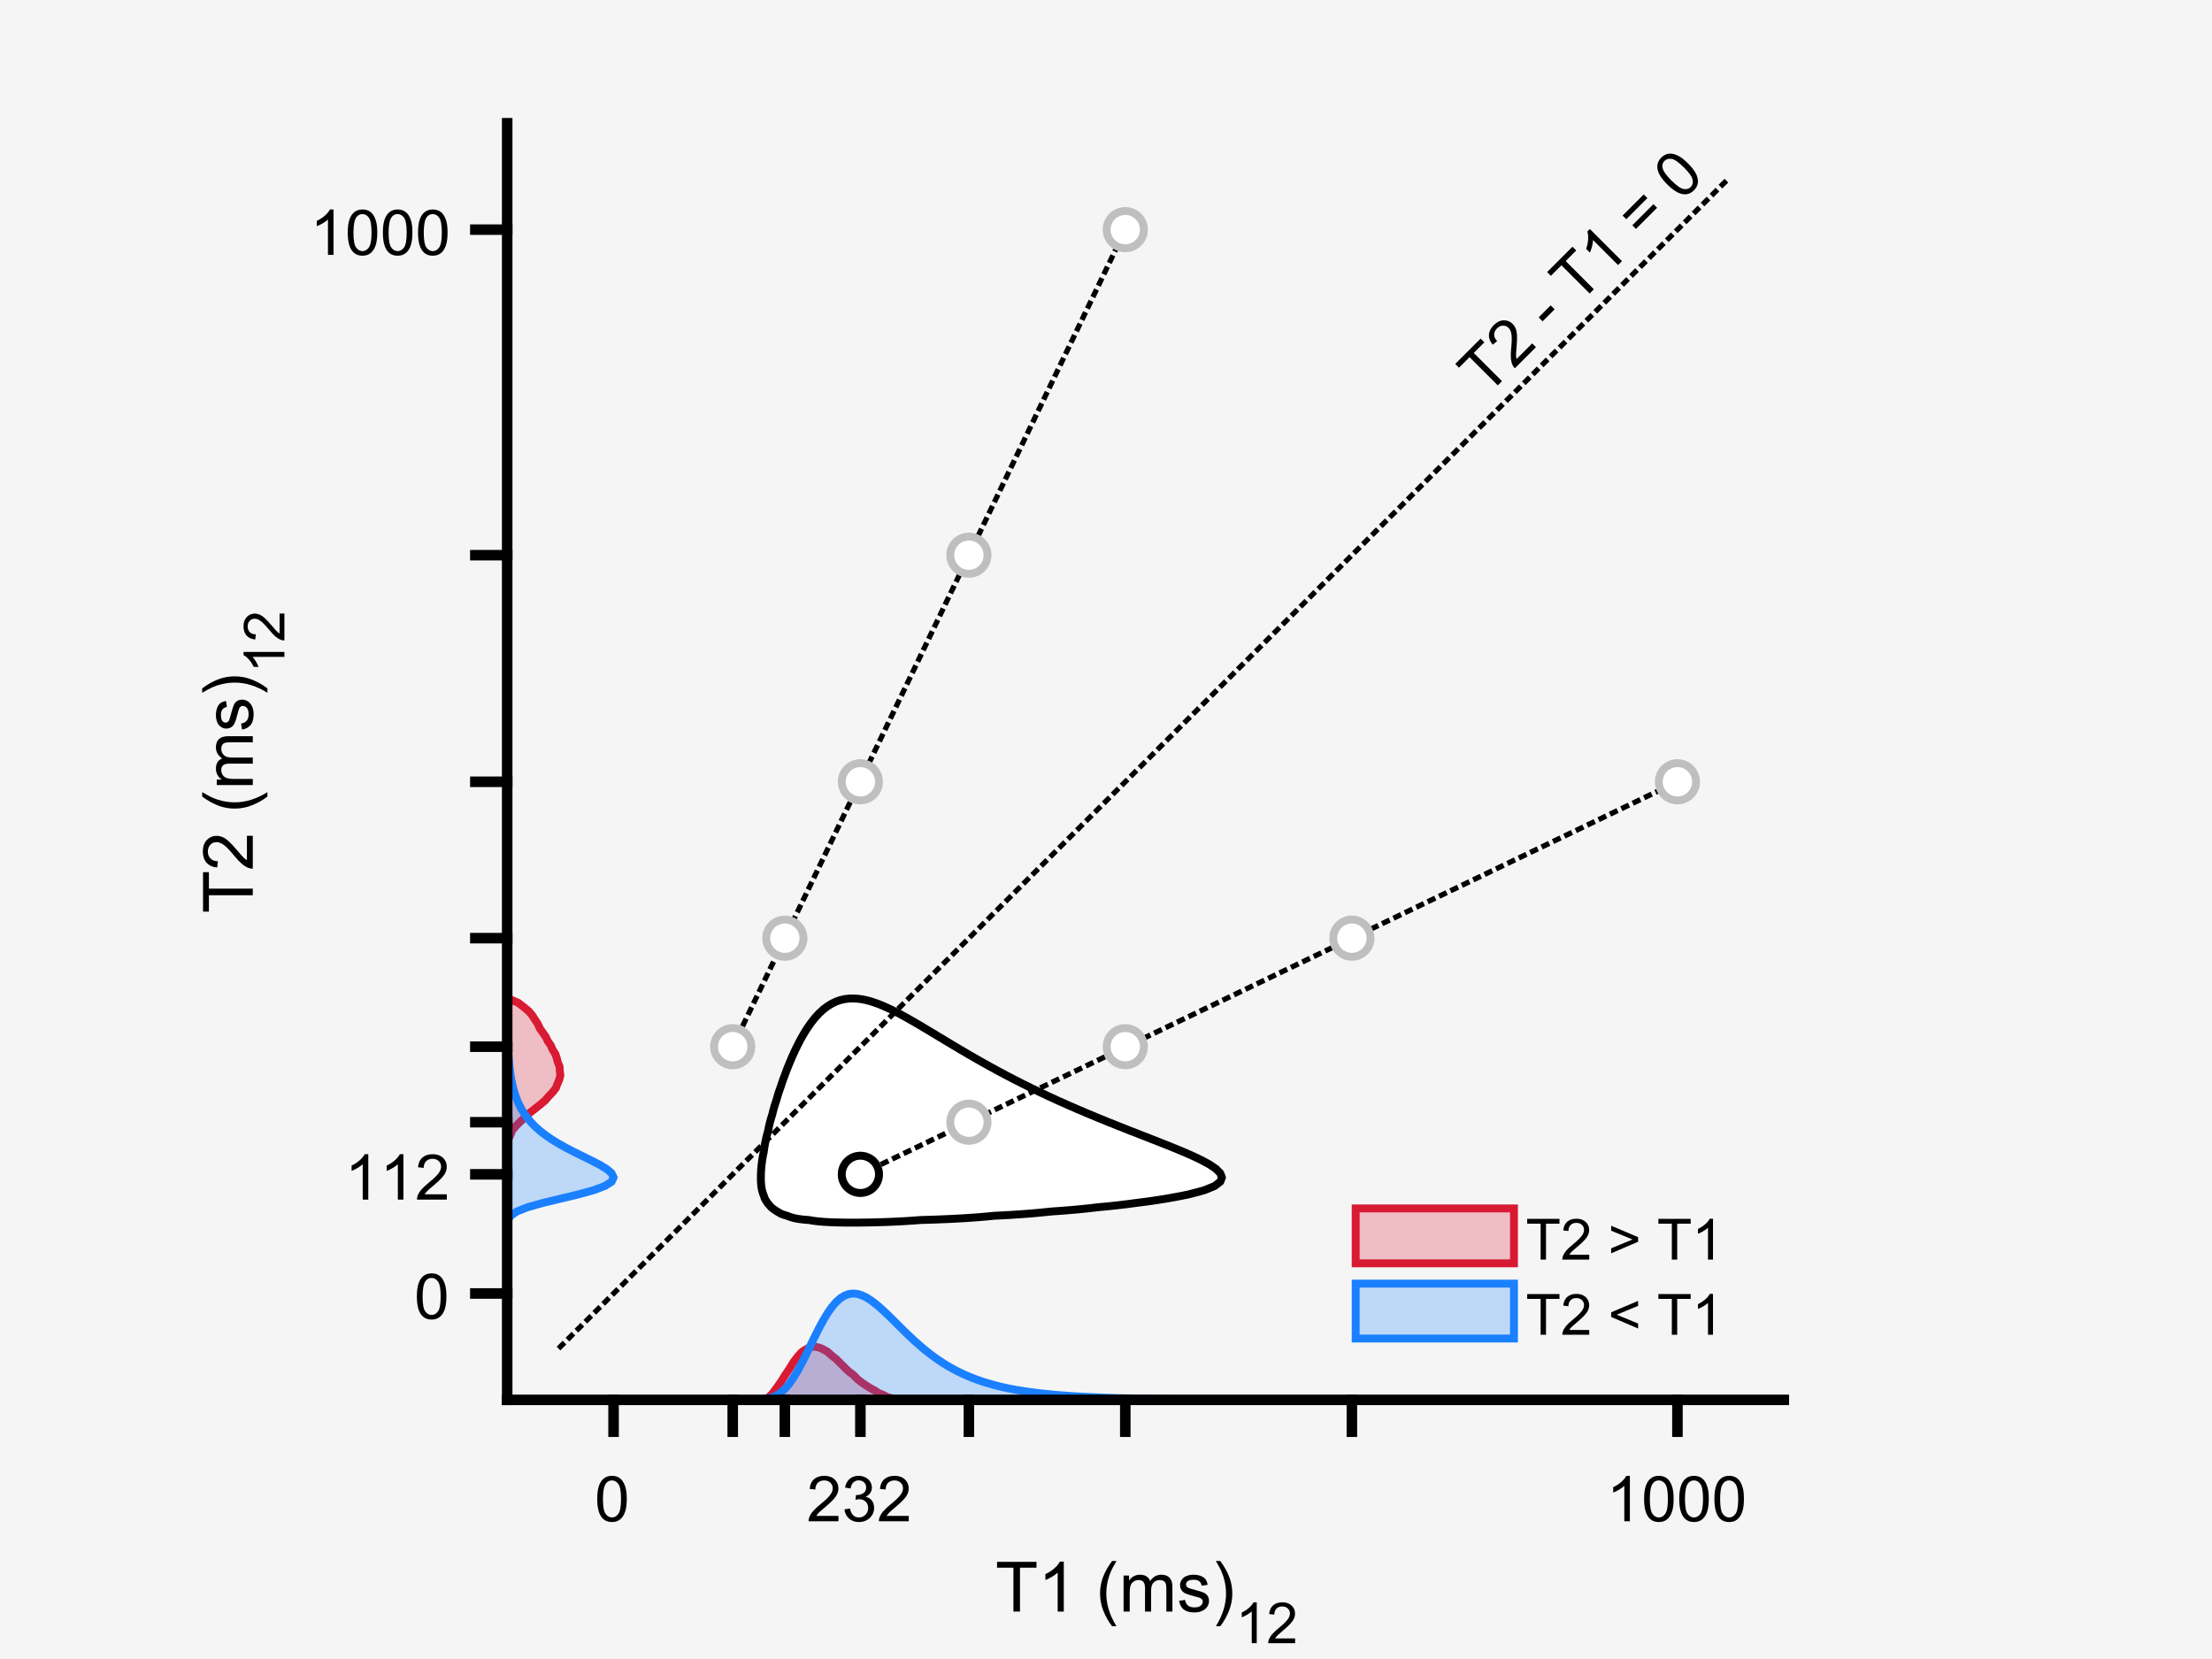 <?xml version="1.0"?>
<!DOCTYPE svg PUBLIC '-//W3C//DTD SVG 1.0//EN'
          'http://www.w3.org/TR/2001/REC-SVG-20010904/DTD/svg10.dtd'>
<svg xmlns:xlink="http://www.w3.org/1999/xlink" style="fill-opacity:1; color-rendering:auto; color-interpolation:auto; text-rendering:auto; stroke:black; stroke-linecap:square; stroke-miterlimit:10; shape-rendering:auto; stroke-opacity:1; fill:black; stroke-dasharray:none; font-weight:normal; stroke-width:1; font-family:'Dialog'; font-style:normal; stroke-linejoin:miter; font-size:12px; stroke-dashoffset:0; image-rendering:auto;" width="700" height="525" xmlns="http://www.w3.org/2000/svg"
><rect width="100%" height="100%" fill="#333333" stroke="none"/><!--Generated by the Batik Graphics2D SVG Generator--><defs id="genericDefs"
  /><g
  ><defs id="defs1"
    ><clipPath clipPathUnits="userSpaceOnUse" id="clipPath1"
      ><path d="M0 0 L700 0 L700 525 L0 525 L0 0 Z"
      /></clipPath
    ></defs
    ><g style="fill:rgb(245,245,245); stroke:rgb(245,245,245);"
    ><rect x="0" y="0" width="700" style="clip-path:url(#clipPath1); stroke:none;" height="525"
    /></g
    ><g style="fill:rgb(245,245,245); text-rendering:optimizeSpeed; color-rendering:optimizeSpeed; image-rendering:optimizeSpeed; shape-rendering:crispEdges; stroke:rgb(245,245,245); color-interpolation:sRGB;"
    ><rect x="0" width="700" height="525" y="0" style="stroke:none;"
      /><path d="M256.01 386.08 L256.512 386.176 L257.86 386.384 L259.208 386.536 L260.556 386.65 L261.904 386.734 L263.252 386.796 L264.6 386.841 L265.949 386.873 L267.296 386.893 L268.644 386.904 L269.993 386.907 L271.341 386.902 L272.688 386.89 L274.036 386.873 L275.385 386.849 L276.733 386.82 L278.081 386.784 L279.429 386.743 L280.777 386.695 L282.125 386.641 L283.473 386.581 L284.821 386.514 L286.169 386.439 L287.517 386.356 L288.865 386.265 L290.213 386.165 L291.278 386.08 L291.561 386.072 L292.909 386.035 L294.257 385.994 L295.605 385.949 L296.953 385.9 L298.301 385.847 L299.649 385.789 L300.997 385.727 L302.345 385.659 L303.693 385.586 L305.041 385.507 L306.389 385.422 L307.737 385.329 L309.085 385.23 L310.433 385.123 L311.781 385.007 L313.129 384.883 L314.477 384.749 L314.647 384.732 L315.825 384.676 L317.173 384.608 L318.521 384.535 L319.869 384.457 L321.217 384.373 L322.565 384.283 L323.913 384.187 L325.261 384.084 L326.609 383.974 L327.957 383.857 L329.305 383.732 L330.653 383.599 L332.001 383.457 L332.67 383.384 L333.349 383.339 L334.697 383.246 L336.045 383.148 L337.393 383.043 L338.741 382.932 L340.089 382.814 L341.437 382.689 L342.785 382.556 L344.133 382.416 L345.481 382.267 L346.829 382.11 L347.452 382.036 L348.177 381.97 L349.525 381.845 L350.873 381.713 L352.221 381.574 L353.569 381.426 L354.917 381.271 L356.265 381.108 L357.613 380.936 L358.962 380.755 L359.453 380.688 L360.31 380.583 L361.658 380.412 L363.005 380.233 L364.353 380.045 L365.702 379.848 L367.05 379.641 L368.398 379.424 L368.913 379.34 L369.746 379.197 L371.094 378.96 L372.442 378.712 L373.79 378.453 L375.138 378.182 L376.055 377.992 L376.486 377.884 L377.834 377.542 L379.182 377.186 L380.53 376.813 L381.135 376.644 L381.878 376.347 L383.226 375.798 L384.414 375.296 L384.574 375.174 L385.922 374.145 L386.179 373.948 L386.684 372.6 L386.155 371.252 L385.922 371.019 L384.815 369.904 L384.574 369.739 L383.226 368.818 L382.84 368.556 L381.878 368.021 L380.53 367.292 L380.374 367.208 L379.182 366.626 L377.834 365.991 L377.554 365.86 L376.486 365.38 L375.138 364.794 L374.476 364.512 L373.79 364.22 L372.442 363.658 L371.209 363.164 L371.094 363.116 L369.746 362.561 L368.398 362.03 L367.845 361.816 L367.05 361.493 L365.702 360.959 L364.402 360.468 L364.353 360.448 L363.005 359.903 L361.658 359.384 L360.956 359.12 L360.31 358.858 L358.962 358.324 L357.613 357.815 L357.5 357.772 L356.265 357.266 L354.917 356.738 L354.089 356.424 L353.569 356.209 L352.221 355.659 L350.873 355.138 L350.713 355.076 L349.525 354.574 L348.177 354.03 L347.408 353.728 L346.829 353.479 L345.481 352.91 L344.153 352.38 L344.133 352.371 L342.785 351.776 L341.437 351.214 L340.993 351.032 L340.089 350.624 L338.741 350.038 L337.899 349.684 L337.393 349.45 L336.045 348.839 L334.875 348.336 L334.697 348.252 L333.349 347.616 L332.001 347.018 L331.932 346.988 L330.653 346.364 L329.305 345.745 L329.074 345.64 L327.957 345.082 L326.609 344.443 L326.286 344.292 L325.261 343.767 L323.913 343.11 L323.568 342.944 L322.565 342.418 L321.217 341.744 L320.917 341.596 L319.869 341.033 L318.521 340.345 L318.328 340.248 L317.173 339.613 L315.825 338.914 L315.797 338.9 L314.477 338.158 L313.332 337.551 L313.129 337.435 L311.781 336.67 L310.919 336.204 L310.433 335.92 L309.085 335.153 L308.547 334.856 L307.737 334.374 L306.389 333.609 L306.208 333.507 L305.041 332.804 L303.912 332.159 L303.693 332.026 L302.345 331.214 L301.648 330.812 L300.997 330.41 L299.649 329.611 L299.394 329.464 L298.301 328.786 L297.156 328.115 L296.953 327.989 L295.605 327.164 L294.924 326.767 L294.257 326.353 L292.909 325.555 L292.672 325.419 L291.561 324.739 L290.395 324.071 L290.213 323.96 L288.865 323.163 L288.068 322.723 L287.517 322.398 L286.169 321.647 L285.649 321.375 L284.821 320.912 L283.473 320.215 L283.082 320.027 L282.125 319.532 L280.777 318.901 L280.254 318.679 L279.429 318.301 L278.081 317.752 L276.88 317.331 L276.733 317.275 L275.385 316.833 L274.036 316.478 L272.688 316.214 L271.341 316.043 L270.191 315.983 L269.993 315.972 L269.634 315.983 L268.644 316.012 L267.296 316.173 L265.949 316.477 L264.6 316.948 L263.819 317.331 L263.252 317.59 L261.904 318.415 L261.565 318.679 L260.556 319.433 L259.92 320.027 L259.208 320.674 L258.569 321.375 L257.86 322.147 L257.407 322.723 L256.512 323.875 L256.378 324.071 L255.451 325.419 L255.164 325.844 L254.596 326.767 L253.816 328.114 L253.816 328.115 L253.066 329.464 L252.468 330.639 L252.383 330.812 L251.712 332.159 L251.12 333.48 L251.108 333.507 L250.487 334.856 L249.932 336.204 L249.772 336.601 L249.369 337.551 L248.84 338.9 L248.424 340.077 L248.358 340.248 L247.832 341.596 L247.369 342.944 L247.076 343.876 L246.924 344.292 L246.446 345.64 L246.029 346.988 L245.728 348.073 L245.639 348.336 L245.187 349.684 L244.797 351.032 L244.461 352.38 L244.38 352.714 L244.059 353.728 L243.679 355.076 L243.353 356.424 L243.077 357.772 L243.032 357.999 L242.717 359.12 L242.388 360.468 L242.112 361.816 L241.881 363.164 L241.691 364.512 L241.684 364.565 L241.413 365.86 L241.187 367.208 L241.011 368.556 L240.883 369.904 L240.803 371.252 L240.772 372.6 L240.801 373.948 L240.908 375.296 L241.131 376.644 L241.547 377.992 L241.684 378.293 L242.035 379.34 L242.878 380.688 L243.032 380.87 L244.054 382.036 L244.38 382.322 L245.728 383.272 L245.933 383.384 L247.076 384.067 L248.424 384.563 L249.078 384.732 L249.772 385.018 L251.12 385.437 L252.468 385.709 L253.816 385.892 L255.164 386.02 Z" style="fill:white; stroke:none;"
    /></g
    ><g style="stroke-linecap:butt; text-rendering:geometricPrecision; color-rendering:optimizeQuality; image-rendering:optimizeQuality; stroke-linejoin:round; color-interpolation:linearRGB; stroke-width:2.5;"
    ><path d="M256.01 386.08 L256.512 386.176 L257.86 386.384 L259.208 386.536 L260.556 386.65 L261.904 386.734 L263.252 386.796 L264.6 386.841 L265.949 386.873 L267.296 386.893 L268.644 386.904 L269.993 386.907 L271.341 386.902 L272.688 386.89 L274.036 386.873 L275.385 386.849 L276.733 386.82 L278.081 386.784 L279.429 386.743 L280.777 386.695 L282.125 386.641 L283.473 386.581 L284.821 386.514 L286.169 386.439 L287.517 386.356 L288.865 386.265 L290.213 386.165 L291.278 386.08 L291.561 386.072 L292.909 386.035 L294.257 385.994 L295.605 385.949 L296.953 385.9 L298.301 385.847 L299.649 385.789 L300.997 385.727 L302.345 385.659 L303.693 385.586 L305.041 385.507 L306.389 385.422 L307.737 385.329 L309.085 385.23 L310.433 385.123 L311.781 385.007 L313.129 384.883 L314.477 384.749 L314.647 384.732 L315.825 384.676 L317.173 384.608 L318.521 384.535 L319.869 384.457 L321.217 384.373 L322.565 384.283 L323.913 384.187 L325.261 384.084 L326.609 383.974 L327.957 383.857 L329.305 383.732 L330.653 383.599 L332.001 383.457 L332.67 383.384 L333.349 383.339 L334.697 383.246 L336.045 383.148 L337.393 383.043 L338.741 382.932 L340.089 382.814 L341.437 382.689 L342.785 382.556 L344.133 382.416 L345.481 382.267 L346.829 382.11 L347.452 382.036 L348.177 381.97 L349.525 381.845 L350.873 381.713 L352.221 381.574 L353.569 381.426 L354.917 381.271 L356.265 381.108 L357.613 380.936 L358.962 380.755 L359.453 380.688 L360.31 380.583 L361.658 380.412 L363.005 380.233 L364.353 380.045 L365.702 379.848 L367.05 379.641 L368.398 379.424 L368.913 379.34 L369.746 379.197 L371.094 378.96 L372.442 378.712 L373.79 378.453 L375.138 378.182 L376.055 377.992 L376.486 377.884 L377.834 377.542 L379.182 377.186 L380.53 376.813 L381.135 376.644 L381.878 376.347 L383.226 375.798 L384.414 375.296 L384.574 375.174 L385.922 374.145 L386.179 373.948 L386.684 372.6 L386.155 371.252 L385.922 371.019 L384.815 369.904 L384.574 369.739 L383.226 368.818 L382.84 368.556 L381.878 368.021 L380.53 367.292 L380.374 367.208 L379.182 366.626 L377.834 365.991 L377.554 365.86 L376.486 365.38 L375.138 364.794 L374.476 364.512 L373.79 364.22 L372.442 363.658 L371.209 363.164 L371.094 363.116 L369.746 362.561 L368.398 362.03 L367.845 361.816 L367.05 361.493 L365.702 360.959 L364.402 360.468 L364.353 360.448 L363.005 359.903 L361.658 359.384 L360.956 359.12 L360.31 358.858 L358.962 358.324 L357.613 357.815 L357.5 357.772 L356.265 357.266 L354.917 356.738 L354.089 356.424 L353.569 356.209 L352.221 355.659 L350.873 355.138 L350.713 355.076 L349.525 354.574 L348.177 354.03 L347.408 353.728 L346.829 353.479 L345.481 352.91 L344.153 352.38 L344.133 352.371 L342.785 351.776 L341.437 351.214 L340.993 351.032 L340.089 350.624 L338.741 350.038 L337.899 349.684 L337.393 349.45 L336.045 348.839 L334.875 348.336 L334.697 348.252 L333.349 347.616 L332.001 347.018 L331.932 346.988 L330.653 346.364 L329.305 345.745 L329.074 345.64 L327.957 345.082 L326.609 344.443 L326.286 344.292 L325.261 343.767 L323.913 343.11 L323.568 342.944 L322.565 342.418 L321.217 341.744 L320.917 341.596 L319.869 341.033 L318.521 340.345 L318.328 340.248 L317.173 339.613 L315.825 338.914 L315.797 338.9 L314.477 338.158 L313.332 337.551 L313.129 337.435 L311.781 336.67 L310.919 336.204 L310.433 335.92 L309.085 335.153 L308.547 334.856 L307.737 334.374 L306.389 333.609 L306.208 333.507 L305.041 332.804 L303.912 332.159 L303.693 332.026 L302.345 331.214 L301.648 330.812 L300.997 330.41 L299.649 329.611 L299.394 329.464 L298.301 328.786 L297.156 328.115 L296.953 327.989 L295.605 327.164 L294.924 326.767 L294.257 326.353 L292.909 325.555 L292.672 325.419 L291.561 324.739 L290.395 324.071 L290.213 323.96 L288.865 323.163 L288.068 322.723 L287.517 322.398 L286.169 321.647 L285.649 321.375 L284.821 320.912 L283.473 320.215 L283.082 320.027 L282.125 319.532 L280.777 318.901 L280.254 318.679 L279.429 318.301 L278.081 317.752 L276.88 317.331 L276.733 317.275 L275.385 316.833 L274.036 316.478 L272.688 316.214 L271.341 316.043 L270.191 315.983 L269.993 315.972 L269.634 315.983 L268.644 316.012 L267.296 316.173 L265.949 316.477 L264.6 316.948 L263.819 317.331 L263.252 317.59 L261.904 318.415 L261.565 318.679 L260.556 319.433 L259.92 320.027 L259.208 320.674 L258.569 321.375 L257.86 322.147 L257.407 322.723 L256.512 323.875 L256.378 324.071 L255.451 325.419 L255.164 325.844 L254.596 326.767 L253.816 328.114 L253.816 328.115 L253.066 329.464 L252.468 330.639 L252.383 330.812 L251.712 332.159 L251.12 333.48 L251.108 333.507 L250.487 334.856 L249.932 336.204 L249.772 336.601 L249.369 337.551 L248.84 338.9 L248.424 340.077 L248.358 340.248 L247.832 341.596 L247.369 342.944 L247.076 343.876 L246.924 344.292 L246.446 345.64 L246.029 346.988 L245.728 348.073 L245.639 348.336 L245.187 349.684 L244.797 351.032 L244.461 352.38 L244.38 352.714 L244.059 353.728 L243.679 355.076 L243.353 356.424 L243.077 357.772 L243.032 357.999 L242.717 359.12 L242.388 360.468 L242.112 361.816 L241.881 363.164 L241.691 364.512 L241.684 364.565 L241.413 365.86 L241.187 367.208 L241.011 368.556 L240.883 369.904 L240.803 371.252 L240.772 372.6 L240.801 373.948 L240.908 375.296 L241.131 376.644 L241.547 377.992 L241.684 378.293 L242.035 379.34 L242.878 380.688 L243.032 380.87 L244.054 382.036 L244.38 382.322 L245.728 383.272 L245.933 383.384 L247.076 384.067 L248.424 384.563 L249.078 384.732 L249.772 385.018 L251.12 385.437 L252.468 385.709 L253.816 385.892 L255.164 386.02 L256.01 386.08 Z" style="fill:none; fill-rule:evenodd;"
    /></g
    ><g style="fill-opacity:0.251; fill:rgb(217,26,51); text-rendering:optimizeSpeed; image-rendering:optimizeSpeed; color-rendering:optimizeSpeed; shape-rendering:crispEdges; stroke:rgb(217,26,51); color-interpolation:sRGB; stroke-opacity:0.251;"
    ><path style="stroke:none;" d="M256.512 443 L257.86 443 L259.208 443 L260.556 443 L261.904 443 L263.252 443 L264.6 443 L265.949 443 L267.296 443 L268.644 443 L269.993 443 L271.341 443 L272.688 443 L274.036 443 L275.385 443 L276.733 443 L278.081 443 L279.429 443 L280.777 443 L282.125 443 L283.473 443 L282.125 442.454 L280.777 442.087 L279.429 441.391 L278.081 440.857 L276.733 439.983 L275.385 439.253 L274.036 438.42 L272.688 437.481 L271.341 436.437 L269.993 435.043 L268.644 434.059 L267.296 432.756 L265.949 431.412 L264.6 430.066 L263.252 429.012 L261.904 427.807 L260.556 427.01 L259.208 426.443 L257.86 426.167 L256.512 426.238 L255.164 426.939 L253.816 427.787 L252.468 429.244 L251.12 431.003 L249.772 433.2 L248.424 435.207 L247.076 437.361 L245.728 439.27 L244.38 441.057 L243.032 442.392 L241.684 443 L243.032 443 L244.38 443 L245.728 443 L247.076 443 L248.424 443 L249.772 443 L251.12 443 L252.468 443 L253.816 443 L255.164 443 Z"
    /></g
    ><g style="fill:rgb(217,26,51); text-rendering:geometricPrecision; color-rendering:optimizeQuality; image-rendering:optimizeQuality; stroke:rgb(217,26,51); color-interpolation:linearRGB; stroke-width:2.5;"
    ><path d="M194.504 443 L195.852 443 L197.2 443 L198.548 443 L199.896 443 L201.244 443 L202.592 443 L203.94 443 L205.288 443 L206.636 443 L207.984 443 L209.332 443 L210.68 443 L212.028 443 L213.376 443 L214.724 443 L216.072 443 L217.42 443 L218.768 443 L220.116 443 L221.464 443 L222.812 443 L224.16 443 L225.508 443 L226.856 443 L228.204 443 L229.552 443 L230.9 443 L232.248 443 L233.596 443 L234.944 443 L236.292 443 L237.64 443 L238.988 443 L240.336 443 L241.684 443 L243.032 443 L244.38 443 L245.728 443 L247.076 443 L248.424 443 L249.772 443 L251.12 443 L252.468 443 L253.816 443 L255.164 443 L256.512 443 L257.86 443 L259.208 443 L260.556 443 L261.904 443 L263.252 443 L264.6 443 L265.949 443 L267.296 443 L268.644 443 L269.993 443 L271.341 443 L272.688 443 L274.036 443 L275.385 443 L276.733 443 L278.081 443 L279.429 443 L280.777 443 L282.125 443 L283.473 443 L284.821 443 L286.169 443 L287.517 443 L288.865 443 L290.213 443 L291.561 443 L292.909 443 L294.257 443 L295.605 443 L296.953 443 L298.301 443 L299.649 443 L300.997 443 L302.345 443 L303.693 443 L305.041 443 L306.389 443 L307.737 443 L309.085 443 L310.433 443 L311.781 443 L313.129 443 L314.477 443 L315.825 443 L317.173 443 L318.521 443 L319.869 443 L321.217 443 L322.565 443 L323.913 443 L325.261 443 L326.609 443 L327.957 443 L329.305 443 L330.653 443 L332.001 443 L333.349 443 L334.697 443 L336.045 443 L337.393 443 L338.741 443 L340.089 443 L341.437 443 L342.785 443 L344.133 443 L345.481 443 L346.829 443 L348.177 443 L349.525 443 L350.873 443 L352.221 443 L353.569 443 L354.917 443 L356.265 443 L357.613 443 L358.962 443 L360.31 443 L361.658 443 L363.005 443 L364.353 443 L365.702 443 L367.05 443 L368.398 443 L369.746 443 L371.094 443 L372.442 443 L373.79 443 L375.138 443 L376.486 443 L377.834 443 L379.182 443 L380.53 443 L381.878 443 L383.226 443 L384.574 443 L385.922 443 L387.27 443 L388.618 443 L389.966 443 L391.314 443 L392.662 443 L394.01 443 L395.358 443 L396.706 443 L398.054 443 L399.402 443 L400.75 443 L402.098 443 L403.446 443 L404.794 443 L406.142 443 L407.49 443 L408.838 443 L410.186 443 L411.534 443 L412.882 443 L414.23 443 L415.578 443 L416.926 443 L418.274 443 L419.622 443 L420.97 443 L422.318 443 L423.666 443 L425.014 443 L426.362 443 L427.71 443 L429.058 443 L430.406 443 L431.754 443 L433.102 443 L434.45 443 L435.798 443 L437.146 443 L438.494 443 L439.842 443 L441.19 443 L442.538 443 L443.886 443 L445.234 443 L446.582 443 L447.93 443 L449.278 443 L450.627 443 L451.974 443 L453.322 443 L454.671 443 L456.019 443 L457.366 443 L458.714 443 L460.063 443 L461.411 443 L462.759 443 L464.107 443 L465.455 443 L466.803 443 L468.151 443 L469.499 443 L470.847 443 L472.195 443 L473.543 443 L474.891 443 L476.239 443 L477.587 443 L478.935 443 L480.283 443 L481.631 443 L482.979 443 L484.327 443 L485.675 443 L487.023 443 L488.371 443 L489.719 443 L491.067 443 L492.415 443 L493.763 443 L495.111 443 L496.459 443 L497.807 443 L499.155 443 L500.503 443 L501.851 443 L503.199 443 L504.547 443 L505.895 443 L507.243 443 L508.591 443 L509.939 443 L511.287 443 L512.635 443 L513.983 443 L515.331 443 L516.679 443 L518.027 443 L519.375 443 L520.723 443 L522.071 443 L523.419 443 L524.767 443 L526.115 443 L527.463 443 L528.811 443 L530.159 443 L530.159 443 L528.811 443 L527.463 443 L526.115 443 L524.767 443 L523.419 443 L522.071 443 L520.723 443 L519.375 443 L518.027 443 L516.679 443 L515.331 443 L513.983 443 L512.635 443 L511.287 443 L509.939 443 L508.591 443 L507.243 443 L505.895 443 L504.547 443 L503.199 443 L501.851 443 L500.503 443 L499.155 443 L497.807 443 L496.459 443 L495.111 443 L493.763 443 L492.415 443 L491.067 443 L489.719 443 L488.371 443 L487.023 443 L485.675 443 L484.327 443 L482.979 443 L481.631 443 L480.283 443 L478.935 443 L477.587 443 L476.239 443 L474.891 443 L473.543 443 L472.195 443 L470.847 443 L469.499 443 L468.151 443 L466.803 443 L465.455 443 L464.107 443 L462.759 443 L461.411 443 L460.063 443 L458.714 443 L457.366 443 L456.019 443 L454.671 443 L453.322 443 L451.974 443 L450.627 443 L449.278 443 L447.93 443 L446.582 443 L445.234 443 L443.886 443 L442.538 443 L441.19 443 L439.842 443 L438.494 443 L437.146 443 L435.798 443 L434.45 443 L433.102 443 L431.754 443 L430.406 443 L429.058 443 L427.71 443 L426.362 443 L425.014 443 L423.666 443 L422.318 443 L420.97 443 L419.622 443 L418.274 443 L416.926 443 L415.578 443 L414.23 443 L412.882 443 L411.534 443 L410.186 443 L408.838 443 L407.49 443 L406.142 443 L404.794 443 L403.446 443 L402.098 443 L400.75 443 L399.402 443 L398.054 443 L396.706 443 L395.358 443 L394.01 443 L392.662 443 L391.314 443 L389.966 443 L388.618 443 L387.27 443 L385.922 443 L384.574 443 L383.226 443 L381.878 443 L380.53 443 L379.182 443 L377.834 443 L376.486 443 L375.138 443 L373.79 443 L372.442 443 L371.094 443 L369.746 443 L368.398 443 L367.05 443 L365.702 443 L364.353 443 L363.005 443 L361.658 443 L360.31 443 L358.962 443 L357.613 443 L356.265 443 L354.917 443 L353.569 443 L352.221 443 L350.873 443 L349.525 443 L348.177 443 L346.829 443 L345.481 443 L344.133 443 L342.785 443 L341.437 443 L340.089 443 L338.741 443 L337.393 443 L336.045 443 L334.697 443 L333.349 443 L332.001 443 L330.653 443 L329.305 443 L327.957 443 L326.609 443 L325.261 443 L323.913 443 L322.565 443 L321.217 443 L319.869 443 L318.521 443 L317.173 443 L315.825 443 L314.477 443 L313.129 443 L311.781 443 L310.433 443 L309.085 443 L307.737 443 L306.389 443 L305.041 443 L303.693 443 L302.345 443 L300.997 443 L299.649 443 L298.301 443 L296.953 443 L295.605 443 L294.257 443 L292.909 443 L291.561 443 L290.213 443 L288.865 443 L287.517 443 L286.169 443 L284.821 443 L283.473 443 L282.125 442.454 L280.777 442.087 L279.429 441.391 L278.081 440.857 L276.733 439.983 L275.385 439.253 L274.036 438.42 L272.688 437.481 L271.341 436.437 L269.993 435.043 L268.644 434.059 L267.296 432.756 L265.949 431.412 L264.6 430.066 L263.252 429.012 L261.904 427.807 L260.556 427.01 L259.208 426.443 L257.86 426.167 L256.512 426.238 L255.164 426.939 L253.816 427.787 L252.468 429.244 L251.12 431.003 L249.772 433.2 L248.424 435.207 L247.076 437.361 L245.728 439.27 L244.38 441.057 L243.032 442.392 L241.684 443 L240.336 443 L238.988 443 L237.64 443 L236.292 443 L234.944 443 L233.596 443 L232.248 443 L230.9 443 L229.552 443 L228.204 443 L226.856 443 L225.508 443 L224.16 443 L222.812 443 L221.464 443 L220.116 443 L218.768 443 L217.42 443 L216.072 443 L214.724 443 L213.376 443 L212.028 443 L210.68 443 L209.332 443 L207.984 443 L206.636 443 L205.288 443 L203.94 443 L202.592 443 L201.244 443 L199.896 443 L198.548 443 L197.2 443 L195.852 443 L194.504 443 L194.504 443" style="fill:none; fill-rule:evenodd;"
    /></g
    ><g style="fill-opacity:0.251; fill:rgb(217,26,51); text-rendering:optimizeSpeed; image-rendering:optimizeSpeed; color-rendering:optimizeSpeed; shape-rendering:crispEdges; stroke:rgb(217,26,51); color-interpolation:sRGB; stroke-opacity:0.251;"
    ><path style="stroke:none;" d="M160.5 360.468 L160.5 361.816 L160.927 360.468 L161.541 359.12 L162.061 357.772 L163.178 356.424 L164.512 355.076 L166.029 353.728 L167.357 352.38 L169.097 351.032 L170.809 349.684 L172.423 348.336 L173.589 346.988 L174.878 345.64 L175.926 344.292 L176.425 342.944 L177.003 341.596 L177.333 340.248 L177.149 338.9 L177.088 337.551 L176.539 336.204 L176.194 334.856 L175.727 333.507 L174.881 332.159 L174.287 330.812 L173.351 329.464 L172.709 328.115 L171.76 326.767 L170.813 325.419 L170.215 324.071 L169.328 322.723 L168.477 321.375 L167.349 320.027 L165.729 318.679 L163.978 317.331 L160.825 315.983 L160.5 314.635 L160.5 315.983 L160.5 317.331 L160.5 318.679 L160.5 320.027 L160.5 321.375 L160.5 322.723 L160.5 324.071 L160.5 325.419 L160.5 326.767 L160.5 328.115 L160.5 329.464 L160.5 330.812 L160.5 332.159 L160.5 333.507 L160.5 334.856 L160.5 336.204 L160.5 337.551 L160.5 338.9 L160.5 340.248 L160.5 341.596 L160.5 342.944 L160.5 344.292 L160.5 345.64 L160.5 346.988 L160.5 348.336 L160.5 349.684 L160.5 351.032 L160.5 352.38 L160.5 353.728 L160.5 355.076 L160.5 356.424 L160.5 357.772 L160.5 359.12 Z"
    /></g
    ><g style="fill:rgb(217,26,51); text-rendering:geometricPrecision; color-rendering:optimizeQuality; image-rendering:optimizeQuality; stroke:rgb(217,26,51); color-interpolation:linearRGB; stroke-width:2.5;"
    ><path d="M160.5 408.996 L160.5 407.648 L160.5 406.3 L160.5 404.952 L160.5 403.604 L160.5 402.256 L160.5 400.908 L160.5 399.56 L160.5 398.212 L160.5 396.864 L160.5 395.516 L160.5 394.168 L160.5 392.82 L160.5 391.472 L160.5 390.124 L160.5 388.776 L160.5 387.428 L160.5 386.08 L160.5 384.732 L160.5 383.384 L160.5 382.036 L160.5 380.688 L160.5 379.34 L160.5 377.992 L160.5 376.644 L160.5 375.296 L160.5 373.948 L160.5 372.6 L160.5 371.252 L160.5 369.904 L160.5 368.556 L160.5 367.208 L160.5 365.86 L160.5 364.512 L160.5 363.164 L160.5 361.816 L160.5 360.468 L160.5 359.12 L160.5 357.772 L160.5 356.424 L160.5 355.076 L160.5 353.728 L160.5 352.38 L160.5 351.032 L160.5 349.684 L160.5 348.336 L160.5 346.988 L160.5 345.64 L160.5 344.292 L160.5 342.944 L160.5 341.596 L160.5 340.248 L160.5 338.9 L160.5 337.551 L160.5 336.204 L160.5 334.856 L160.5 333.507 L160.5 332.159 L160.5 330.812 L160.5 329.464 L160.5 328.115 L160.5 326.767 L160.5 325.419 L160.5 324.071 L160.5 322.723 L160.5 321.375 L160.5 320.027 L160.5 318.679 L160.5 317.331 L160.5 315.983 L160.5 314.635 L160.5 313.287 L160.5 311.939 L160.5 310.591 L160.5 309.243 L160.5 307.895 L160.5 306.547 L160.5 305.199 L160.5 303.851 L160.5 302.503 L160.5 301.155 L160.5 299.807 L160.5 298.459 L160.5 297.111 L160.5 295.763 L160.5 294.415 L160.5 293.067 L160.5 291.719 L160.5 290.371 L160.5 289.023 L160.5 287.675 L160.5 286.327 L160.5 284.979 L160.5 283.631 L160.5 282.283 L160.5 280.935 L160.5 279.587 L160.5 278.239 L160.5 276.891 L160.5 275.543 L160.5 274.195 L160.5 272.847 L160.5 271.499 L160.5 270.151 L160.5 268.803 L160.5 267.455 L160.5 266.107 L160.5 264.759 L160.5 263.411 L160.5 262.063 L160.5 260.715 L160.5 259.367 L160.5 258.019 L160.5 256.671 L160.5 255.323 L160.5 253.975 L160.5 252.627 L160.5 251.279 L160.5 249.931 L160.5 248.583 L160.5 247.235 L160.5 245.887 L160.5 244.538 L160.5 243.19 L160.5 241.843 L160.5 240.494 L160.5 239.147 L160.5 237.798 L160.5 236.451 L160.5 235.102 L160.5 233.754 L160.5 232.406 L160.5 231.058 L160.5 229.71 L160.5 228.362 L160.5 227.014 L160.5 225.666 L160.5 224.318 L160.5 222.97 L160.5 221.622 L160.5 220.274 L160.5 218.926 L160.5 217.578 L160.5 216.23 L160.5 214.882 L160.5 213.534 L160.5 212.186 L160.5 210.838 L160.5 209.49 L160.5 208.142 L160.5 206.794 L160.5 205.446 L160.5 204.098 L160.5 202.75 L160.5 201.402 L160.5 200.054 L160.5 198.706 L160.5 197.358 L160.5 196.01 L160.5 194.662 L160.5 193.314 L160.5 191.966 L160.5 190.618 L160.5 189.27 L160.5 187.922 L160.5 186.574 L160.5 185.226 L160.5 183.878 L160.5 182.53 L160.5 181.182 L160.5 179.834 L160.5 178.486 L160.5 177.138 L160.5 175.79 L160.5 174.442 L160.5 173.094 L160.5 171.746 L160.5 170.398 L160.5 169.05 L160.5 167.702 L160.5 166.354 L160.5 165.006 L160.5 163.658 L160.5 162.31 L160.5 160.962 L160.5 159.614 L160.5 158.266 L160.5 156.918 L160.5 155.57 L160.5 154.222 L160.5 152.874 L160.5 151.525 L160.5 150.178 L160.5 148.829 L160.5 147.482 L160.5 146.133 L160.5 144.786 L160.5 143.437 L160.5 142.089 L160.5 140.741 L160.5 139.393 L160.5 138.045 L160.5 136.697 L160.5 135.349 L160.5 134.001 L160.5 132.653 L160.5 131.305 L160.5 129.957 L160.5 128.609 L160.5 127.261 L160.5 125.913 L160.5 124.565 L160.5 123.217 L160.5 121.869 L160.5 120.521 L160.5 119.173 L160.5 117.825 L160.5 116.477 L160.5 115.129 L160.5 113.781 L160.5 112.433 L160.5 111.085 L160.5 109.737 L160.5 108.389 L160.5 107.041 L160.5 105.693 L160.5 104.345 L160.5 102.997 L160.5 101.649 L160.5 100.301 L160.5 98.953 L160.5 97.605 L160.5 96.257 L160.5 94.909 L160.5 93.561 L160.5 92.213 L160.5 90.865 L160.5 89.517 L160.5 88.169 L160.5 86.821 L160.5 85.473 L160.5 84.125 L160.5 82.777 L160.5 81.429 L160.5 80.081 L160.5 78.733 L160.5 77.385 L160.5 76.037 L160.5 74.689 L160.5 73.341 L160.5 73.341 L160.5 74.689 L160.5 76.037 L160.5 77.385 L160.5 78.733 L160.5 80.081 L160.5 81.429 L160.5 82.777 L160.5 84.125 L160.5 85.473 L160.5 86.821 L160.5 88.169 L160.5 89.517 L160.5 90.865 L160.5 92.213 L160.5 93.561 L160.5 94.909 L160.5 96.257 L160.5 97.605 L160.5 98.953 L160.5 100.301 L160.5 101.649 L160.5 102.997 L160.5 104.345 L160.5 105.693 L160.5 107.041 L160.5 108.389 L160.5 109.737 L160.5 111.085 L160.5 112.433 L160.5 113.781 L160.5 115.129 L160.5 116.477 L160.5 117.825 L160.5 119.173 L160.5 120.521 L160.5 121.869 L160.5 123.217 L160.5 124.565 L160.5 125.913 L160.5 127.261 L160.5 128.609 L160.5 129.957 L160.5 131.305 L160.5 132.653 L160.5 134.001 L160.5 135.349 L160.5 136.697 L160.5 138.045 L160.5 139.393 L160.5 140.741 L160.5 142.089 L160.5 143.437 L160.5 144.786 L160.5 146.133 L160.5 147.482 L160.5 148.829 L160.5 150.178 L160.5 151.525 L160.5 152.874 L160.5 154.222 L160.5 155.57 L160.5 156.918 L160.5 158.266 L160.5 159.614 L160.5 160.962 L160.5 162.31 L160.5 163.658 L160.5 165.006 L160.5 166.354 L160.5 167.702 L160.5 169.05 L160.5 170.398 L160.5 171.746 L160.5 173.094 L160.5 174.442 L160.5 175.79 L160.5 177.138 L160.5 178.486 L160.5 179.834 L160.5 181.182 L160.5 182.53 L160.5 183.878 L160.5 185.226 L160.5 186.574 L160.5 187.922 L160.5 189.27 L160.5 190.618 L160.5 191.966 L160.5 193.314 L160.5 194.662 L160.5 196.01 L160.5 197.358 L160.5 198.706 L160.5 200.054 L160.5 201.402 L160.5 202.75 L160.5 204.098 L160.5 205.446 L160.5 206.794 L160.5 208.142 L160.5 209.49 L160.5 210.838 L160.5 212.186 L160.5 213.534 L160.5 214.882 L160.5 216.23 L160.5 217.578 L160.5 218.926 L160.5 220.274 L160.5 221.622 L160.5 222.97 L160.5 224.318 L160.5 225.666 L160.5 227.014 L160.5 228.362 L160.5 229.71 L160.5 231.058 L160.5 232.406 L160.5 233.754 L160.5 235.102 L160.5 236.451 L160.5 237.798 L160.5 239.147 L160.5 240.494 L160.5 241.843 L160.5 243.19 L160.5 244.538 L160.5 245.887 L160.5 247.235 L160.5 248.583 L160.5 249.931 L160.5 251.279 L160.5 252.627 L160.5 253.975 L160.5 255.323 L160.5 256.671 L160.5 258.019 L160.5 259.367 L160.5 260.715 L160.5 262.063 L160.5 263.411 L160.5 264.759 L160.5 266.107 L160.5 267.455 L160.5 268.803 L160.5 270.151 L160.5 271.499 L160.5 272.847 L160.5 274.195 L160.5 275.543 L160.5 276.891 L160.5 278.239 L160.5 279.587 L160.5 280.935 L160.5 282.283 L160.5 283.631 L160.5 284.979 L160.5 286.327 L160.5 287.675 L160.5 289.023 L160.5 290.371 L160.5 291.719 L160.5 293.067 L160.5 294.415 L160.5 295.763 L160.5 297.111 L160.5 298.459 L160.5 299.807 L160.5 301.155 L160.5 302.503 L160.5 303.851 L160.5 305.199 L160.5 306.547 L160.5 307.895 L160.5 309.243 L160.5 310.591 L160.5 311.939 L160.5 313.287 L160.5 314.635 L160.825 315.983 L163.978 317.331 L165.729 318.679 L167.349 320.027 L168.477 321.375 L169.328 322.723 L170.215 324.071 L170.813 325.419 L171.76 326.767 L172.709 328.115 L173.351 329.464 L174.287 330.812 L174.881 332.159 L175.727 333.507 L176.194 334.856 L176.539 336.204 L177.088 337.551 L177.149 338.9 L177.333 340.248 L177.003 341.596 L176.425 342.944 L175.926 344.292 L174.878 345.64 L173.589 346.988 L172.423 348.336 L170.809 349.684 L169.097 351.032 L167.357 352.38 L166.029 353.728 L164.512 355.076 L163.178 356.424 L162.061 357.772 L161.541 359.12 L160.927 360.468 L160.5 361.816 L160.5 363.164 L160.5 364.512 L160.5 365.86 L160.5 367.208 L160.5 368.556 L160.5 369.904 L160.5 371.252 L160.5 372.6 L160.5 373.948 L160.5 375.296 L160.5 376.644 L160.5 377.992 L160.5 379.34 L160.5 380.688 L160.5 382.036 L160.5 383.384 L160.5 384.732 L160.5 386.08 L160.5 387.428 L160.5 388.776 L160.5 390.124 L160.5 391.472 L160.5 392.82 L160.5 394.168 L160.5 395.516 L160.5 396.864 L160.5 398.212 L160.5 399.56 L160.5 400.908 L160.5 402.256 L160.5 403.604 L160.5 404.952 L160.5 406.3 L160.5 407.648 L160.5 408.996 L160.5 408.996" style="fill:none; fill-rule:evenodd;"
    /></g
    ><g style="fill-opacity:0.251; fill:rgb(26,128,255); text-rendering:optimizeSpeed; image-rendering:optimizeSpeed; color-rendering:optimizeSpeed; shape-rendering:crispEdges; stroke:rgb(26,128,255); color-interpolation:sRGB; stroke-opacity:0.251;"
    ><path style="stroke:none;" d="M247.076 443 L248.424 443 L249.772 443 L251.12 443 L252.468 443 L253.816 443 L255.164 443 L256.512 443 L257.86 443 L259.208 443 L260.556 443 L261.904 443 L263.252 443 L264.6 443 L265.949 443 L267.296 443 L268.644 443 L269.993 443 L271.341 443 L272.688 443 L274.036 443 L275.385 443 L276.733 443 L278.081 443 L279.429 443 L280.777 443 L282.125 443 L283.473 443 L284.821 443 L286.169 443 L287.517 443 L288.865 443 L290.213 443 L291.561 443 L292.909 443 L294.257 443 L295.605 443 L296.953 443 L298.301 443 L299.649 443 L300.997 443 L302.345 443 L303.693 443 L305.041 443 L306.389 443 L307.737 443 L309.085 443 L310.433 443 L311.781 443 L313.129 443 L314.477 443 L315.825 443 L317.173 443 L318.521 443 L319.869 443 L321.217 443 L322.565 443 L323.913 443 L325.261 443 L326.609 443 L327.957 443 L329.305 443 L330.653 443 L332.001 443 L333.349 443 L334.697 443 L336.045 443 L337.393 443 L338.741 443 L340.089 443 L341.437 443 L342.785 443 L344.133 443 L345.481 443 L346.829 443 L348.177 443 L349.525 443 L350.873 443 L352.221 443 L353.569 443 L354.917 443 L356.265 443 L357.613 443 L358.962 443 L360.31 443 L361.658 443 L363.005 443 L364.353 443 L365.702 443 L367.05 443 L368.398 443 L369.746 443 L371.094 443 L372.442 443 L373.79 443 L375.138 443 L376.486 443 L377.834 443 L379.182 443 L380.53 443 L381.878 443 L383.226 443 L384.574 443 L385.922 443 L387.27 443 L385.922 442.964 L384.574 442.95 L383.226 442.936 L381.878 442.92 L380.53 442.904 L379.182 442.887 L377.834 442.88 L376.486 442.862 L375.138 442.842 L373.79 442.821 L372.442 442.811 L371.094 442.789 L369.746 442.777 L368.398 442.752 L367.05 442.726 L365.702 442.71 L364.353 442.681 L363.005 442.663 L361.658 442.642 L360.31 442.609 L358.962 442.573 L357.613 442.547 L356.265 442.507 L354.917 442.476 L353.569 442.431 L352.221 442.395 L350.873 442.356 L349.525 442.302 L348.177 442.256 L346.829 442.183 L345.481 442.129 L344.133 442.059 L342.785 441.995 L341.437 441.927 L340.089 441.841 L338.741 441.761 L337.393 441.662 L336.045 441.568 L334.697 441.455 L333.349 441.345 L332.001 441.214 L330.653 441.071 L329.305 440.931 L327.957 440.766 L326.609 440.601 L325.261 440.41 L323.913 440.216 L322.565 439.994 L321.217 439.766 L319.869 439.507 L318.521 439.24 L317.173 438.938 L315.825 438.625 L314.477 438.261 L313.129 437.881 L311.781 437.483 L310.433 437.04 L309.085 436.575 L307.737 436.061 L306.389 435.519 L305.041 434.924 L303.693 434.284 L302.345 433.609 L300.997 432.873 L299.649 432.097 L298.301 431.255 L296.953 430.359 L295.605 429.418 L294.257 428.408 L292.909 427.352 L291.561 426.229 L290.213 425.04 L288.865 423.824 L287.517 422.551 L286.169 421.252 L284.821 419.912 L283.473 418.568 L282.125 417.236 L280.777 415.923 L279.429 414.651 L278.081 413.443 L276.733 412.33 L275.385 411.341 L274.036 410.511 L272.688 409.875 L271.341 409.47 L269.993 409.333 L268.644 409.497 L267.296 409.992 L265.949 410.838 L264.6 412.048 L263.252 413.619 L261.904 415.537 L260.556 417.765 L259.208 420.253 L257.86 422.929 L256.512 425.71 L255.164 428.511 L253.816 431.21 L252.468 433.726 L251.12 435.978 L249.772 437.907 L248.424 439.491 L247.076 440.706 L245.728 441.602 L244.38 442.2 L243.032 442.586 L241.684 442.839 L240.336 443 L241.684 443 L243.032 443 L244.38 443 L245.728 443 Z"
    /></g
    ><g style="fill:rgb(26,128,255); text-rendering:geometricPrecision; color-rendering:optimizeQuality; image-rendering:optimizeQuality; stroke:rgb(26,128,255); color-interpolation:linearRGB; stroke-width:2.5;"
    ><path d="M194.504 443 L195.852 443 L197.2 443 L198.548 443 L199.896 443 L201.244 443 L202.592 443 L203.94 443 L205.288 443 L206.636 443 L207.984 443 L209.332 443 L210.68 443 L212.028 443 L213.376 443 L214.724 443 L216.072 443 L217.42 443 L218.768 443 L220.116 443 L221.464 443 L222.812 443 L224.16 443 L225.508 443 L226.856 443 L228.204 443 L229.552 443 L230.9 443 L232.248 443 L233.596 443 L234.944 443 L236.292 443 L237.64 443 L238.988 443 L240.336 443 L241.684 443 L243.032 443 L244.38 443 L245.728 443 L247.076 443 L248.424 443 L249.772 443 L251.12 443 L252.468 443 L253.816 443 L255.164 443 L256.512 443 L257.86 443 L259.208 443 L260.556 443 L261.904 443 L263.252 443 L264.6 443 L265.949 443 L267.296 443 L268.644 443 L269.993 443 L271.341 443 L272.688 443 L274.036 443 L275.385 443 L276.733 443 L278.081 443 L279.429 443 L280.777 443 L282.125 443 L283.473 443 L284.821 443 L286.169 443 L287.517 443 L288.865 443 L290.213 443 L291.561 443 L292.909 443 L294.257 443 L295.605 443 L296.953 443 L298.301 443 L299.649 443 L300.997 443 L302.345 443 L303.693 443 L305.041 443 L306.389 443 L307.737 443 L309.085 443 L310.433 443 L311.781 443 L313.129 443 L314.477 443 L315.825 443 L317.173 443 L318.521 443 L319.869 443 L321.217 443 L322.565 443 L323.913 443 L325.261 443 L326.609 443 L327.957 443 L329.305 443 L330.653 443 L332.001 443 L333.349 443 L334.697 443 L336.045 443 L337.393 443 L338.741 443 L340.089 443 L341.437 443 L342.785 443 L344.133 443 L345.481 443 L346.829 443 L348.177 443 L349.525 443 L350.873 443 L352.221 443 L353.569 443 L354.917 443 L356.265 443 L357.613 443 L358.962 443 L360.31 443 L361.658 443 L363.005 443 L364.353 443 L365.702 443 L367.05 443 L368.398 443 L369.746 443 L371.094 443 L372.442 443 L373.79 443 L375.138 443 L376.486 443 L377.834 443 L379.182 443 L380.53 443 L381.878 443 L383.226 443 L384.574 443 L385.922 443 L387.27 443 L388.618 443 L389.966 443 L391.314 443 L392.662 443 L394.01 443 L395.358 443 L396.706 443 L398.054 443 L399.402 443 L400.75 443 L402.098 443 L403.446 443 L404.794 443 L406.142 443 L407.49 443 L408.838 443 L410.186 443 L411.534 443 L412.882 443 L414.23 443 L415.578 443 L416.926 443 L418.274 443 L419.622 443 L420.97 443 L422.318 443 L423.666 443 L425.014 443 L426.362 443 L427.71 443 L429.058 443 L430.406 443 L431.754 443 L433.102 443 L434.45 443 L435.798 443 L437.146 443 L438.494 443 L439.842 443 L441.19 443 L442.538 443 L443.886 443 L445.234 443 L446.582 443 L447.93 443 L449.278 443 L450.627 443 L451.974 443 L453.322 443 L454.671 443 L456.019 443 L457.366 443 L458.714 443 L460.063 443 L461.411 443 L462.759 443 L464.107 443 L465.455 443 L466.803 443 L468.151 443 L469.499 443 L470.847 443 L472.195 443 L473.543 443 L474.891 443 L476.239 443 L477.587 443 L478.935 443 L480.283 443 L481.631 443 L482.979 443 L484.327 443 L485.675 443 L487.023 443 L488.371 443 L489.719 443 L491.067 443 L492.415 443 L493.763 443 L495.111 443 L496.459 443 L497.807 443 L499.155 443 L500.503 443 L501.851 443 L503.199 443 L504.547 443 L505.895 443 L507.243 443 L508.591 443 L509.939 443 L511.287 443 L512.635 443 L513.983 443 L515.331 443 L516.679 443 L518.027 443 L519.375 443 L520.723 443 L522.071 443 L523.419 443 L524.767 443 L526.115 443 L527.463 443 L528.811 443 L530.159 443 L530.159 443 L528.811 443 L527.463 443 L526.115 443 L524.767 443 L523.419 443 L522.071 443 L520.723 443 L519.375 443 L518.027 443 L516.679 443 L515.331 443 L513.983 443 L512.635 443 L511.287 443 L509.939 443 L508.591 443 L507.243 443 L505.895 443 L504.547 443 L503.199 443 L501.851 443 L500.503 443 L499.155 443 L497.807 443 L496.459 443 L495.111 443 L493.763 443 L492.415 443 L491.067 443 L489.719 443 L488.371 443 L487.023 443 L485.675 443 L484.327 443 L482.979 443 L481.631 443 L480.283 443 L478.935 443 L477.587 443 L476.239 443 L474.891 443 L473.543 443 L472.195 443 L470.847 443 L469.499 443 L468.151 443 L466.803 443 L465.455 443 L464.107 443 L462.759 443 L461.411 443 L460.063 443 L458.714 443 L457.366 443 L456.019 443 L454.671 443 L453.322 443 L451.974 443 L450.627 443 L449.278 443 L447.93 443 L446.582 443 L445.234 443 L443.886 443 L442.538 443 L441.19 443 L439.842 443 L438.494 443 L437.146 443 L435.798 443 L434.45 443 L433.102 443 L431.754 443 L430.406 443 L429.058 443 L427.71 443 L426.362 443 L425.014 443 L423.666 443 L422.318 443 L420.97 443 L419.622 443 L418.274 443 L416.926 443 L415.578 443 L414.23 443 L412.882 443 L411.534 443 L410.186 443 L408.838 443 L407.49 443 L406.142 443 L404.794 443 L403.446 443 L402.098 443 L400.75 443 L399.402 443 L398.054 443 L396.706 443 L395.358 443 L394.01 443 L392.662 443 L391.314 443 L389.966 443 L388.618 443 L387.27 443 L385.922 442.964 L384.574 442.95 L383.226 442.936 L381.878 442.92 L380.53 442.904 L379.182 442.887 L377.834 442.88 L376.486 442.862 L375.138 442.842 L373.79 442.821 L372.442 442.811 L371.094 442.789 L369.746 442.777 L368.398 442.752 L367.05 442.726 L365.702 442.71 L364.353 442.681 L363.005 442.663 L361.658 442.642 L360.31 442.609 L358.962 442.573 L357.613 442.547 L356.265 442.507 L354.917 442.476 L353.569 442.431 L352.221 442.395 L350.873 442.356 L349.525 442.302 L348.177 442.256 L346.829 442.183 L345.481 442.129 L344.133 442.059 L342.785 441.995 L341.437 441.927 L340.089 441.841 L338.741 441.761 L337.393 441.662 L336.045 441.568 L334.697 441.455 L333.349 441.345 L332.001 441.214 L330.653 441.071 L329.305 440.931 L327.957 440.766 L326.609 440.601 L325.261 440.41 L323.913 440.216 L322.565 439.994 L321.217 439.766 L319.869 439.507 L318.521 439.24 L317.173 438.938 L315.825 438.625 L314.477 438.261 L313.129 437.881 L311.781 437.483 L310.433 437.04 L309.085 436.575 L307.737 436.061 L306.389 435.519 L305.041 434.924 L303.693 434.284 L302.345 433.609 L300.997 432.873 L299.649 432.097 L298.301 431.255 L296.953 430.359 L295.605 429.418 L294.257 428.408 L292.909 427.352 L291.561 426.229 L290.213 425.04 L288.865 423.824 L287.517 422.551 L286.169 421.252 L284.821 419.912 L283.473 418.568 L282.125 417.236 L280.777 415.923 L279.429 414.651 L278.081 413.443 L276.733 412.33 L275.385 411.341 L274.036 410.511 L272.688 409.875 L271.341 409.47 L269.993 409.333 L268.644 409.497 L267.296 409.992 L265.949 410.838 L264.6 412.048 L263.252 413.619 L261.904 415.537 L260.556 417.765 L259.208 420.253 L257.86 422.929 L256.512 425.71 L255.164 428.511 L253.816 431.21 L252.468 433.726 L251.12 435.978 L249.772 437.907 L248.424 439.491 L247.076 440.706 L245.728 441.602 L244.38 442.2 L243.032 442.586 L241.684 442.839 L240.336 443 L238.988 443 L237.64 443 L236.292 443 L234.944 443 L233.596 443 L232.248 443 L230.9 443 L229.552 443 L228.204 443 L226.856 443 L225.508 443 L224.16 443 L222.812 443 L221.464 443 L220.116 443 L218.768 443 L217.42 443 L216.072 443 L214.724 443 L213.376 443 L212.028 443 L210.68 443 L209.332 443 L207.984 443 L206.636 443 L205.288 443 L203.94 443 L202.592 443 L201.244 443 L199.896 443 L198.548 443 L197.2 443 L195.852 443 L194.504 443 L194.504 443" style="fill:none; fill-rule:evenodd;"
    /></g
    ><g style="fill-opacity:0.251; fill:rgb(26,128,255); text-rendering:optimizeSpeed; image-rendering:optimizeSpeed; color-rendering:optimizeSpeed; shape-rendering:crispEdges; stroke:rgb(26,128,255); color-interpolation:sRGB; stroke-opacity:0.251;"
    ><path style="stroke:none;" d="M160.5 383.384 L160.5 384.732 L160.5 386.08 L160.5 387.428 L160.736 386.08 L161.61 384.732 L163.562 383.384 L166.966 382.036 L171.739 380.688 L177.339 379.34 L182.973 377.992 L187.861 376.644 L191.462 375.296 L193.555 373.948 L194.167 372.6 L193.526 371.252 L191.929 369.904 L189.687 368.556 L187.082 367.208 L184.335 365.86 L181.605 364.512 L179.011 363.164 L176.607 361.816 L174.432 360.468 L172.487 359.12 L170.772 357.772 L169.279 356.424 L167.977 355.076 L166.857 353.728 L165.892 352.38 L165.057 351.032 L164.347 349.684 L163.74 348.336 L163.216 346.988 L162.775 345.64 L162.4 344.292 L162.082 342.944 L161.813 341.596 L161.586 340.248 L161.394 338.9 L161.239 337.551 L161.103 336.204 L160.989 334.856 L160.894 333.507 L160.819 332.159 L160.752 330.812 L160.696 329.464 L160.654 328.115 L160.614 326.767 L160.58 325.419 L160.557 324.071 L160.533 322.723 L160.512 321.375 L160.5 320.027 L160.5 321.375 L160.5 322.723 L160.5 324.071 L160.5 325.419 L160.5 326.767 L160.5 328.115 L160.5 329.464 L160.5 330.812 L160.5 332.159 L160.5 333.507 L160.5 334.856 L160.5 336.204 L160.5 337.551 L160.5 338.9 L160.5 340.248 L160.5 341.596 L160.5 342.944 L160.5 344.292 L160.5 345.64 L160.5 346.988 L160.5 348.336 L160.5 349.684 L160.5 351.032 L160.5 352.38 L160.5 353.728 L160.5 355.076 L160.5 356.424 L160.5 357.772 L160.5 359.12 L160.5 360.468 L160.5 361.816 L160.5 363.164 L160.5 364.512 L160.5 365.86 L160.5 367.208 L160.5 368.556 L160.5 369.904 L160.5 371.252 L160.5 372.6 L160.5 373.948 L160.5 375.296 L160.5 376.644 L160.5 377.992 L160.5 379.34 L160.5 380.688 L160.5 382.036 Z"
    /></g
    ><g style="fill:rgb(26,128,255); text-rendering:geometricPrecision; color-rendering:optimizeQuality; image-rendering:optimizeQuality; stroke:rgb(26,128,255); color-interpolation:linearRGB; stroke-width:2.5;"
    ><path d="M160.5 408.996 L160.5 407.648 L160.5 406.3 L160.5 404.952 L160.5 403.604 L160.5 402.256 L160.5 400.908 L160.5 399.56 L160.5 398.212 L160.5 396.864 L160.5 395.516 L160.5 394.168 L160.5 392.82 L160.5 391.472 L160.5 390.124 L160.5 388.776 L160.5 387.428 L160.5 386.08 L160.5 384.732 L160.5 383.384 L160.5 382.036 L160.5 380.688 L160.5 379.34 L160.5 377.992 L160.5 376.644 L160.5 375.296 L160.5 373.948 L160.5 372.6 L160.5 371.252 L160.5 369.904 L160.5 368.556 L160.5 367.208 L160.5 365.86 L160.5 364.512 L160.5 363.164 L160.5 361.816 L160.5 360.468 L160.5 359.12 L160.5 357.772 L160.5 356.424 L160.5 355.076 L160.5 353.728 L160.5 352.38 L160.5 351.032 L160.5 349.684 L160.5 348.336 L160.5 346.988 L160.5 345.64 L160.5 344.292 L160.5 342.944 L160.5 341.596 L160.5 340.248 L160.5 338.9 L160.5 337.551 L160.5 336.204 L160.5 334.856 L160.5 333.507 L160.5 332.159 L160.5 330.812 L160.5 329.464 L160.5 328.115 L160.5 326.767 L160.5 325.419 L160.5 324.071 L160.5 322.723 L160.5 321.375 L160.5 320.027 L160.5 318.679 L160.5 317.331 L160.5 315.983 L160.5 314.635 L160.5 313.287 L160.5 311.939 L160.5 310.591 L160.5 309.243 L160.5 307.895 L160.5 306.547 L160.5 305.199 L160.5 303.851 L160.5 302.503 L160.5 301.155 L160.5 299.807 L160.5 298.459 L160.5 297.111 L160.5 295.763 L160.5 294.415 L160.5 293.067 L160.5 291.719 L160.5 290.371 L160.5 289.023 L160.5 287.675 L160.5 286.327 L160.5 284.979 L160.5 283.631 L160.5 282.283 L160.5 280.935 L160.5 279.587 L160.5 278.239 L160.5 276.891 L160.5 275.543 L160.5 274.195 L160.5 272.847 L160.5 271.499 L160.5 270.151 L160.5 268.803 L160.5 267.455 L160.5 266.107 L160.5 264.759 L160.5 263.411 L160.5 262.063 L160.5 260.715 L160.5 259.367 L160.5 258.019 L160.5 256.671 L160.5 255.323 L160.5 253.975 L160.5 252.627 L160.5 251.279 L160.5 249.931 L160.5 248.583 L160.5 247.235 L160.5 245.887 L160.5 244.538 L160.5 243.19 L160.5 241.843 L160.5 240.494 L160.5 239.147 L160.5 237.798 L160.5 236.451 L160.5 235.102 L160.5 233.754 L160.5 232.406 L160.5 231.058 L160.5 229.71 L160.5 228.362 L160.5 227.014 L160.5 225.666 L160.5 224.318 L160.5 222.97 L160.5 221.622 L160.5 220.274 L160.5 218.926 L160.5 217.578 L160.5 216.23 L160.5 214.882 L160.5 213.534 L160.5 212.186 L160.5 210.838 L160.5 209.49 L160.5 208.142 L160.5 206.794 L160.5 205.446 L160.5 204.098 L160.5 202.75 L160.5 201.402 L160.5 200.054 L160.5 198.706 L160.5 197.358 L160.5 196.01 L160.5 194.662 L160.5 193.314 L160.5 191.966 L160.5 190.618 L160.5 189.27 L160.5 187.922 L160.5 186.574 L160.5 185.226 L160.5 183.878 L160.5 182.53 L160.5 181.182 L160.5 179.834 L160.5 178.486 L160.5 177.138 L160.5 175.79 L160.5 174.442 L160.5 173.094 L160.5 171.746 L160.5 170.398 L160.5 169.05 L160.5 167.702 L160.5 166.354 L160.5 165.006 L160.5 163.658 L160.5 162.31 L160.5 160.962 L160.5 159.614 L160.5 158.266 L160.5 156.918 L160.5 155.57 L160.5 154.222 L160.5 152.874 L160.5 151.525 L160.5 150.178 L160.5 148.829 L160.5 147.482 L160.5 146.133 L160.5 144.786 L160.5 143.437 L160.5 142.089 L160.5 140.741 L160.5 139.393 L160.5 138.045 L160.5 136.697 L160.5 135.349 L160.5 134.001 L160.5 132.653 L160.5 131.305 L160.5 129.957 L160.5 128.609 L160.5 127.261 L160.5 125.913 L160.5 124.565 L160.5 123.217 L160.5 121.869 L160.5 120.521 L160.5 119.173 L160.5 117.825 L160.5 116.477 L160.5 115.129 L160.5 113.781 L160.5 112.433 L160.5 111.085 L160.5 109.737 L160.5 108.389 L160.5 107.041 L160.5 105.693 L160.5 104.345 L160.5 102.997 L160.5 101.649 L160.5 100.301 L160.5 98.953 L160.5 97.605 L160.5 96.257 L160.5 94.909 L160.5 93.561 L160.5 92.213 L160.5 90.865 L160.5 89.517 L160.5 88.169 L160.5 86.821 L160.5 85.473 L160.5 84.125 L160.5 82.777 L160.5 81.429 L160.5 80.081 L160.5 78.733 L160.5 77.385 L160.5 76.037 L160.5 74.689 L160.5 73.341 L160.5 73.341 L160.5 74.689 L160.5 76.037 L160.5 77.385 L160.5 78.733 L160.5 80.081 L160.5 81.429 L160.5 82.777 L160.5 84.125 L160.5 85.473 L160.5 86.821 L160.5 88.169 L160.5 89.517 L160.5 90.865 L160.5 92.213 L160.5 93.561 L160.5 94.909 L160.5 96.257 L160.5 97.605 L160.5 98.953 L160.5 100.301 L160.5 101.649 L160.5 102.997 L160.5 104.345 L160.5 105.693 L160.5 107.041 L160.5 108.389 L160.5 109.737 L160.5 111.085 L160.5 112.433 L160.5 113.781 L160.5 115.129 L160.5 116.477 L160.5 117.825 L160.5 119.173 L160.5 120.521 L160.5 121.869 L160.5 123.217 L160.5 124.565 L160.5 125.913 L160.5 127.261 L160.5 128.609 L160.5 129.957 L160.5 131.305 L160.5 132.653 L160.5 134.001 L160.5 135.349 L160.5 136.697 L160.5 138.045 L160.5 139.393 L160.5 140.741 L160.5 142.089 L160.5 143.437 L160.5 144.786 L160.5 146.133 L160.5 147.482 L160.5 148.829 L160.5 150.178 L160.5 151.525 L160.5 152.874 L160.5 154.222 L160.5 155.57 L160.5 156.918 L160.5 158.266 L160.5 159.614 L160.5 160.962 L160.5 162.31 L160.5 163.658 L160.5 165.006 L160.5 166.354 L160.5 167.702 L160.5 169.05 L160.5 170.398 L160.5 171.746 L160.5 173.094 L160.5 174.442 L160.5 175.79 L160.5 177.138 L160.5 178.486 L160.5 179.834 L160.5 181.182 L160.5 182.53 L160.5 183.878 L160.5 185.226 L160.5 186.574 L160.5 187.922 L160.5 189.27 L160.5 190.618 L160.5 191.966 L160.5 193.314 L160.5 194.662 L160.5 196.01 L160.5 197.358 L160.5 198.706 L160.5 200.054 L160.5 201.402 L160.5 202.75 L160.5 204.098 L160.5 205.446 L160.5 206.794 L160.5 208.142 L160.5 209.49 L160.5 210.838 L160.5 212.186 L160.5 213.534 L160.5 214.882 L160.5 216.23 L160.5 217.578 L160.5 218.926 L160.5 220.274 L160.5 221.622 L160.5 222.97 L160.5 224.318 L160.5 225.666 L160.5 227.014 L160.5 228.362 L160.5 229.71 L160.5 231.058 L160.5 232.406 L160.5 233.754 L160.5 235.102 L160.5 236.451 L160.5 237.798 L160.5 239.147 L160.5 240.494 L160.5 241.843 L160.5 243.19 L160.5 244.538 L160.5 245.887 L160.5 247.235 L160.5 248.583 L160.5 249.931 L160.5 251.279 L160.5 252.627 L160.5 253.975 L160.5 255.323 L160.5 256.671 L160.5 258.019 L160.5 259.367 L160.5 260.715 L160.5 262.063 L160.5 263.411 L160.5 264.759 L160.5 266.107 L160.5 267.455 L160.5 268.803 L160.5 270.151 L160.5 271.499 L160.5 272.847 L160.5 274.195 L160.5 275.543 L160.5 276.891 L160.5 278.239 L160.5 279.587 L160.5 280.935 L160.5 282.283 L160.5 283.631 L160.5 284.979 L160.5 286.327 L160.5 287.675 L160.5 289.023 L160.5 290.371 L160.5 291.719 L160.5 293.067 L160.5 294.415 L160.5 295.763 L160.5 297.111 L160.5 298.459 L160.5 299.807 L160.5 301.155 L160.5 302.503 L160.5 303.851 L160.5 305.199 L160.5 306.547 L160.5 307.895 L160.5 309.243 L160.5 310.591 L160.5 311.939 L160.5 313.287 L160.5 314.635 L160.5 315.983 L160.5 317.331 L160.5 318.679 L160.5 320.027 L160.512 321.375 L160.533 322.723 L160.557 324.071 L160.58 325.419 L160.614 326.767 L160.654 328.115 L160.696 329.464 L160.752 330.812 L160.819 332.159 L160.894 333.507 L160.989 334.856 L161.103 336.204 L161.239 337.551 L161.394 338.9 L161.586 340.248 L161.813 341.596 L162.082 342.944 L162.4 344.292 L162.775 345.64 L163.216 346.988 L163.74 348.336 L164.347 349.684 L165.057 351.032 L165.892 352.38 L166.857 353.728 L167.977 355.076 L169.279 356.424 L170.772 357.772 L172.487 359.12 L174.432 360.468 L176.607 361.816 L179.011 363.164 L181.605 364.512 L184.335 365.86 L187.082 367.208 L189.687 368.556 L191.929 369.904 L193.526 371.252 L194.167 372.6 L193.555 373.948 L191.462 375.296 L187.861 376.644 L182.973 377.992 L177.339 379.34 L171.739 380.688 L166.966 382.036 L163.562 383.384 L161.61 384.732 L160.736 386.08 L160.5 387.428 L160.5 388.776 L160.5 390.124 L160.5 391.472 L160.5 392.82 L160.5 394.168 L160.5 395.516 L160.5 396.864 L160.5 398.212 L160.5 399.56 L160.5 400.908 L160.5 402.256 L160.5 403.604 L160.5 404.952 L160.5 406.3 L160.5 407.648 L160.5 408.996 L160.5 408.996" style="fill:none; fill-rule:evenodd;"
    /></g
    ><g style="stroke-linecap:butt; text-rendering:geometricPrecision; image-rendering:optimizeQuality; color-rendering:optimizeQuality; stroke-linejoin:bevel; stroke-dasharray:1,3; color-interpolation:linearRGB; stroke-width:1.667; stroke-miterlimit:1;"
    ><line y2="72.667" style="fill:none;" x1="231.873" x2="356.103" y1="331.227"
      /><line x1="177.333" x2="547.667" y1="426.167" style="fill:none; stroke-linejoin:round; stroke-dasharray:none; stroke-miterlimit:10;" y2="55.833"
      /><line y2="247.397" style="fill:none;" x1="272.273" x2="530.833" y1="371.627"
    /></g
    ><g transform="translate(231.873,331.227)" style="fill:white; text-rendering:geometricPrecision; color-rendering:optimizeQuality; image-rendering:optimizeQuality; color-interpolation:linearRGB; stroke:white;"
    ><circle r="5.893" style="stroke:none;" cx="0" cy="0"
    /></g
    ><g style="stroke-linecap:butt; fill:rgb(191,191,191); text-rendering:geometricPrecision; image-rendering:optimizeQuality; color-rendering:optimizeQuality; stroke-linejoin:bevel; stroke-dasharray:1,3; stroke:rgb(191,191,191); color-interpolation:linearRGB; stroke-width:1.667; stroke-miterlimit:1;" transform="translate(231.873,331.227)"
    ><path style="stroke:none;" d="M0 -4.643 C2.564 -4.643 4.643 -2.564 4.643 0 L4.643 0 C4.643 2.564 2.564 4.643 -0 4.643 C-2.564 4.643 -4.643 2.564 -4.643 -0 C-4.643 -2.564 -2.564 -4.643 0 -4.643 ZM0 -7.143 C-3.945 -7.143 -7.143 -3.945 -7.143 -0 C-7.143 3.945 -3.945 7.143 -0 7.143 C3.945 7.143 7.143 3.945 7.143 0 L7.143 0 C7.143 -3.945 3.945 -7.143 0 -7.143 Z"
    /></g
    ><g transform="translate(248.37,296.887)" style="fill:white; text-rendering:geometricPrecision; color-rendering:optimizeQuality; image-rendering:optimizeQuality; color-interpolation:linearRGB; stroke:white;"
    ><circle r="5.893" style="stroke:none;" cx="0" cy="0"
    /></g
    ><g style="stroke-linecap:butt; fill:rgb(191,191,191); text-rendering:geometricPrecision; image-rendering:optimizeQuality; color-rendering:optimizeQuality; stroke-linejoin:bevel; stroke-dasharray:1,3; stroke:rgb(191,191,191); color-interpolation:linearRGB; stroke-width:1.667; stroke-miterlimit:1;" transform="translate(248.37,296.887)"
    ><path style="stroke:none;" d="M0 -4.643 C2.564 -4.643 4.643 -2.564 4.643 0 L4.643 0 C4.643 2.564 2.564 4.643 -0 4.643 C-2.564 4.643 -4.643 2.564 -4.643 -0 C-4.643 -2.564 -2.564 -4.643 0 -4.643 ZM0 -7.143 C-3.945 -7.143 -7.143 -3.945 -7.143 -0 C-7.143 3.945 -3.945 7.143 -0 7.143 C3.945 7.143 7.143 3.945 7.143 0 L7.143 0 C7.143 -3.945 3.945 -7.143 0 -7.143 Z"
    /></g
    ><g transform="translate(272.273,371.627)" style="fill:white; text-rendering:geometricPrecision; color-rendering:optimizeQuality; image-rendering:optimizeQuality; color-interpolation:linearRGB; stroke:white;"
    ><circle r="5.893" style="stroke:none;" cx="0" cy="0"
    /></g
    ><g style="stroke-linecap:butt; fill:rgb(191,191,191); text-rendering:geometricPrecision; image-rendering:optimizeQuality; color-rendering:optimizeQuality; stroke-linejoin:bevel; stroke-dasharray:1,3; stroke:rgb(191,191,191); color-interpolation:linearRGB; stroke-width:1.667; stroke-miterlimit:1;" transform="translate(272.273,371.627)"
    ><path style="stroke:none;" d="M0 -4.643 C2.564 -4.643 4.643 -2.564 4.643 0 L4.643 0 C4.643 2.564 2.564 4.643 -0 4.643 C-2.564 4.643 -4.643 2.564 -4.643 -0 C-4.643 -2.564 -2.564 -4.643 0 -4.643 ZM0 -7.143 C-3.945 -7.143 -7.143 -3.945 -7.143 -0 C-7.143 3.945 -3.945 7.143 -0 7.143 C3.945 7.143 7.143 3.945 7.143 0 L7.143 0 C7.143 -3.945 3.945 -7.143 0 -7.143 Z"
    /></g
    ><g transform="translate(272.273,247.397)" style="fill:white; text-rendering:geometricPrecision; color-rendering:optimizeQuality; image-rendering:optimizeQuality; color-interpolation:linearRGB; stroke:white;"
    ><circle r="5.893" style="stroke:none;" cx="0" cy="0"
    /></g
    ><g style="stroke-linecap:butt; fill:rgb(191,191,191); text-rendering:geometricPrecision; image-rendering:optimizeQuality; color-rendering:optimizeQuality; stroke-linejoin:bevel; stroke-dasharray:1,3; stroke:rgb(191,191,191); color-interpolation:linearRGB; stroke-width:1.667; stroke-miterlimit:1;" transform="translate(272.273,247.397)"
    ><path style="stroke:none;" d="M0 -4.643 C2.564 -4.643 4.643 -2.564 4.643 0 L4.643 0 C4.643 2.564 2.564 4.643 -0 4.643 C-2.564 4.643 -4.643 2.564 -4.643 -0 C-4.643 -2.564 -2.564 -4.643 0 -4.643 ZM0 -7.143 C-3.945 -7.143 -7.143 -3.945 -7.143 -0 C-7.143 3.945 -3.945 7.143 -0 7.143 C3.945 7.143 7.143 3.945 7.143 0 L7.143 0 C7.143 -3.945 3.945 -7.143 0 -7.143 Z"
    /></g
    ><g transform="translate(306.613,355.13)" style="fill:white; text-rendering:geometricPrecision; color-rendering:optimizeQuality; image-rendering:optimizeQuality; color-interpolation:linearRGB; stroke:white;"
    ><circle r="5.893" style="stroke:none;" cx="0" cy="0"
    /></g
    ><g style="stroke-linecap:butt; fill:rgb(191,191,191); text-rendering:geometricPrecision; image-rendering:optimizeQuality; color-rendering:optimizeQuality; stroke-linejoin:bevel; stroke-dasharray:1,3; stroke:rgb(191,191,191); color-interpolation:linearRGB; stroke-width:1.667; stroke-miterlimit:1;" transform="translate(306.613,355.13)"
    ><path style="stroke:none;" d="M0 -4.643 C2.564 -4.643 4.643 -2.564 4.643 0 L4.643 0 C4.643 2.564 2.564 4.643 -0 4.643 C-2.564 4.643 -4.643 2.564 -4.643 -0 C-4.643 -2.564 -2.564 -4.643 0 -4.643 ZM0 -7.143 C-3.945 -7.143 -7.143 -3.945 -7.143 -0 C-7.143 3.945 -3.945 7.143 -0 7.143 C3.945 7.143 7.143 3.945 7.143 0 L7.143 0 C7.143 -3.945 3.945 -7.143 0 -7.143 Z"
    /></g
    ><g transform="translate(306.613,175.687)" style="fill:white; text-rendering:geometricPrecision; color-rendering:optimizeQuality; image-rendering:optimizeQuality; color-interpolation:linearRGB; stroke:white;"
    ><circle r="5.893" style="stroke:none;" cx="0" cy="0"
    /></g
    ><g style="stroke-linecap:butt; fill:rgb(191,191,191); text-rendering:geometricPrecision; image-rendering:optimizeQuality; color-rendering:optimizeQuality; stroke-linejoin:bevel; stroke-dasharray:1,3; stroke:rgb(191,191,191); color-interpolation:linearRGB; stroke-width:1.667; stroke-miterlimit:1;" transform="translate(306.613,175.687)"
    ><path style="stroke:none;" d="M0 -4.643 C2.564 -4.643 4.643 -2.564 4.643 0 L4.643 0 C4.643 2.564 2.564 4.643 -0 4.643 C-2.564 4.643 -4.643 2.564 -4.643 -0 C-4.643 -2.564 -2.564 -4.643 0 -4.643 ZM0 -7.143 C-3.945 -7.143 -7.143 -3.945 -7.143 -0 C-7.143 3.945 -3.945 7.143 -0 7.143 C3.945 7.143 7.143 3.945 7.143 0 L7.143 0 C7.143 -3.945 3.945 -7.143 0 -7.143 Z"
    /></g
    ><g transform="translate(356.103,331.227)" style="fill:white; text-rendering:geometricPrecision; color-rendering:optimizeQuality; image-rendering:optimizeQuality; color-interpolation:linearRGB; stroke:white;"
    ><circle r="5.893" style="stroke:none;" cx="0" cy="0"
    /></g
    ><g style="stroke-linecap:butt; fill:rgb(191,191,191); text-rendering:geometricPrecision; image-rendering:optimizeQuality; color-rendering:optimizeQuality; stroke-linejoin:bevel; stroke-dasharray:1,3; stroke:rgb(191,191,191); color-interpolation:linearRGB; stroke-width:1.667; stroke-miterlimit:1;" transform="translate(356.103,331.227)"
    ><path style="stroke:none;" d="M0 -4.643 C2.564 -4.643 4.643 -2.564 4.643 0 L4.643 0 C4.643 2.564 2.564 4.643 -0 4.643 C-2.564 4.643 -4.643 2.564 -4.643 -0 C-4.643 -2.564 -2.564 -4.643 0 -4.643 ZM0 -7.143 C-3.945 -7.143 -7.143 -3.945 -7.143 -0 C-7.143 3.945 -3.945 7.143 -0 7.143 C3.945 7.143 7.143 3.945 7.143 0 L7.143 0 C7.143 -3.945 3.945 -7.143 0 -7.143 Z"
    /></g
    ><g transform="translate(356.103,72.667)" style="fill:white; text-rendering:geometricPrecision; color-rendering:optimizeQuality; image-rendering:optimizeQuality; color-interpolation:linearRGB; stroke:white;"
    ><circle r="5.893" style="stroke:none;" cx="0" cy="0"
    /></g
    ><g style="stroke-linecap:butt; fill:rgb(191,191,191); text-rendering:geometricPrecision; image-rendering:optimizeQuality; color-rendering:optimizeQuality; stroke-linejoin:bevel; stroke-dasharray:1,3; stroke:rgb(191,191,191); color-interpolation:linearRGB; stroke-width:1.667; stroke-miterlimit:1;" transform="translate(356.103,72.667)"
    ><path style="stroke:none;" d="M0 -4.643 C2.564 -4.643 4.643 -2.564 4.643 0 L4.643 0 C4.643 2.564 2.564 4.643 -0 4.643 C-2.564 4.643 -4.643 2.564 -4.643 -0 C-4.643 -2.564 -2.564 -4.643 0 -4.643 ZM0 -7.143 C-3.945 -7.143 -7.143 -3.945 -7.143 -0 C-7.143 3.945 -3.945 7.143 -0 7.143 C3.945 7.143 7.143 3.945 7.143 0 L7.143 0 C7.143 -3.945 3.945 -7.143 0 -7.143 Z"
    /></g
    ><g transform="translate(427.813,296.887)" style="fill:white; text-rendering:geometricPrecision; color-rendering:optimizeQuality; image-rendering:optimizeQuality; color-interpolation:linearRGB; stroke:white;"
    ><circle r="5.893" style="stroke:none;" cx="0" cy="0"
    /></g
    ><g style="stroke-linecap:butt; fill:rgb(191,191,191); text-rendering:geometricPrecision; image-rendering:optimizeQuality; color-rendering:optimizeQuality; stroke-linejoin:bevel; stroke-dasharray:1,3; stroke:rgb(191,191,191); color-interpolation:linearRGB; stroke-width:1.667; stroke-miterlimit:1;" transform="translate(427.813,296.887)"
    ><path style="stroke:none;" d="M0 -4.643 C2.564 -4.643 4.643 -2.564 4.643 0 L4.643 0 C4.643 2.564 2.564 4.643 -0 4.643 C-2.564 4.643 -4.643 2.564 -4.643 -0 C-4.643 -2.564 -2.564 -4.643 0 -4.643 ZM0 -7.143 C-3.945 -7.143 -7.143 -3.945 -7.143 -0 C-7.143 3.945 -3.945 7.143 -0 7.143 C3.945 7.143 7.143 3.945 7.143 0 L7.143 0 C7.143 -3.945 3.945 -7.143 0 -7.143 Z"
    /></g
    ><g transform="translate(530.833,247.397)" style="fill:white; text-rendering:geometricPrecision; color-rendering:optimizeQuality; image-rendering:optimizeQuality; color-interpolation:linearRGB; stroke:white;"
    ><circle r="5.893" style="stroke:none;" cx="0" cy="0"
    /></g
    ><g style="stroke-linecap:butt; fill:rgb(191,191,191); text-rendering:geometricPrecision; image-rendering:optimizeQuality; color-rendering:optimizeQuality; stroke-linejoin:bevel; stroke-dasharray:1,3; stroke:rgb(191,191,191); color-interpolation:linearRGB; stroke-width:1.667; stroke-miterlimit:1;" transform="translate(530.833,247.397)"
    ><path style="stroke:none;" d="M0 -4.643 C2.564 -4.643 4.643 -2.564 4.643 0 L4.643 0 C4.643 2.564 2.564 4.643 -0 4.643 C-2.564 4.643 -4.643 2.564 -4.643 -0 C-4.643 -2.564 -2.564 -4.643 0 -4.643 ZM0 -7.143 C-3.945 -7.143 -7.143 -3.945 -7.143 -0 C-7.143 3.945 -3.945 7.143 -0 7.143 C3.945 7.143 7.143 3.945 7.143 0 L7.143 0 C7.143 -3.945 3.945 -7.143 0 -7.143 Z"
    /></g
    ><g transform="translate(272.273,371.627)" style="fill:white; text-rendering:geometricPrecision; color-rendering:optimizeQuality; image-rendering:optimizeQuality; color-interpolation:linearRGB; stroke:white;"
    ><circle r="5.893" style="stroke:none;" cx="0" cy="0"
    /></g
    ><g transform="translate(272.273,371.627)" style="stroke-linecap:butt; text-rendering:geometricPrecision; image-rendering:optimizeQuality; color-rendering:optimizeQuality; stroke-linejoin:bevel; stroke-dasharray:1,3; color-interpolation:linearRGB; stroke-width:1.667; stroke-miterlimit:1;"
    ><path style="stroke:none;" d="M0 -4.643 C2.564 -4.643 4.643 -2.564 4.643 0 L4.643 0 C4.643 2.564 2.564 4.643 -0 4.643 C-2.564 4.643 -4.643 2.564 -4.643 -0 C-4.643 -2.564 -2.564 -4.643 0 -4.643 ZM0 -7.143 C-3.945 -7.143 -7.143 -3.945 -7.143 -0 C-7.143 3.945 -3.945 7.143 -0 7.143 C3.945 7.143 7.143 3.945 7.143 0 L7.143 0 C7.143 -3.945 3.945 -7.143 0 -7.143 Z"
    /></g
    ><g style="text-rendering:geometricPrecision; stroke-width:3.333; color-interpolation:linearRGB; color-rendering:optimizeQuality; image-rendering:optimizeQuality; stroke-linejoin:round;"
    ><line y2="443" style="fill:none;" x1="160.5" x2="564.5" y1="443"
      /><line y2="453.075" style="fill:none;" x1="194.167" x2="194.167" y1="443"
      /><line y2="453.075" style="fill:none;" x1="231.873" x2="231.873" y1="443"
      /><line y2="453.075" style="fill:none;" x1="248.37" x2="248.37" y1="443"
      /><line y2="453.075" style="fill:none;" x1="272.273" x2="272.273" y1="443"
      /><line y2="453.075" style="fill:none;" x1="306.613" x2="306.613" y1="443"
      /><line y2="453.075" style="fill:none;" x1="356.103" x2="356.103" y1="443"
      /><line y2="453.075" style="fill:none;" x1="427.813" x2="427.813" y1="443"
      /><line y2="453.075" style="fill:none;" x1="530.833" x2="530.833" y1="443"
    /></g
    ><g transform="translate(194.167,460.408)" style="font-size:20px; text-rendering:geometricPrecision; color-rendering:optimizeQuality; image-rendering:optimizeQuality; font-family:'SansSerif'; color-interpolation:linearRGB;"
    ><path style="stroke:none;" d="M-5.172 13.938 Q-5.172 11.406 -4.648 9.852 Q-4.125 8.297 -3.094 7.461 Q-2.062 6.625 -0.5 6.625 Q0.656 6.625 1.523 7.086 Q2.391 7.547 2.953 8.422 Q3.516 9.297 3.844 10.555 Q4.172 11.812 4.172 13.938 Q4.172 16.453 3.648 18 Q3.125 19.547 2.102 20.398 Q1.078 21.25 -0.5 21.25 Q-2.578 21.25 -3.75 19.766 Q-5.172 17.969 -5.172 13.938 ZM-3.359 13.938 Q-3.359 17.469 -2.539 18.633 Q-1.719 19.797 -0.5 19.797 Q0.703 19.797 1.531 18.625 Q2.359 17.453 2.359 13.938 Q2.359 10.406 1.531 9.242 Q0.703 8.078 -0.516 8.078 Q-1.734 8.078 -2.453 9.109 Q-3.359 10.406 -3.359 13.938 Z"
    /></g
    ><g transform="translate(272.273,460.408)" style="font-size:20px; text-rendering:geometricPrecision; color-rendering:optimizeQuality; image-rendering:optimizeQuality; font-family:'SansSerif'; color-interpolation:linearRGB;"
    ><path style="stroke:none;" d="M-6.938 19.312 L-6.938 21 L-16.391 21 Q-16.406 20.359 -16.188 19.781 Q-15.828 18.812 -15.031 17.875 Q-14.234 16.938 -12.734 15.703 Q-10.391 13.797 -9.57 12.68 Q-8.75 11.562 -8.75 10.562 Q-8.75 9.516 -9.5 8.797 Q-10.25 8.078 -11.453 8.078 Q-12.719 8.078 -13.484 8.844 Q-14.25 9.609 -14.25 10.953 L-16.062 10.766 Q-15.875 8.75 -14.664 7.688 Q-13.453 6.625 -11.406 6.625 Q-9.359 6.625 -8.156 7.766 Q-6.953 8.906 -6.953 10.594 Q-6.953 11.453 -7.305 12.289 Q-7.656 13.125 -8.469 14.039 Q-9.281 14.953 -11.172 16.562 Q-12.766 17.891 -13.211 18.359 Q-13.656 18.828 -13.953 19.312 L-6.938 19.312 ZM-5.033 17.219 L-3.283 16.984 Q-2.971 18.484 -2.244 19.141 Q-1.518 19.797 -0.471 19.797 Q0.764 19.797 1.615 18.938 Q2.467 18.078 2.467 16.812 Q2.467 15.594 1.678 14.812 Q0.889 14.031 -0.33 14.031 Q-0.83 14.031 -1.565 14.219 L-1.377 12.672 Q-1.205 12.703 -1.096 12.703 Q0.029 12.703 0.928 12.117 Q1.826 11.531 1.826 10.312 Q1.826 9.344 1.17 8.703 Q0.514 8.062 -0.518 8.062 Q-1.533 8.062 -2.221 8.711 Q-2.908 9.359 -3.096 10.641 L-4.861 10.328 Q-4.533 8.562 -3.393 7.594 Q-2.252 6.625 -0.549 6.625 Q0.623 6.625 1.607 7.125 Q2.592 7.625 3.115 8.5 Q3.639 9.375 3.639 10.344 Q3.639 11.266 3.139 12.031 Q2.639 12.797 1.67 13.25 Q2.936 13.531 3.639 14.461 Q4.342 15.391 4.342 16.766 Q4.342 18.641 2.975 19.945 Q1.607 21.25 -0.486 21.25 Q-2.377 21.25 -3.619 20.125 Q-4.861 19 -5.033 17.219 ZM15.309 19.312 L15.309 21 L5.856 21 Q5.84 20.359 6.059 19.781 Q6.418 18.812 7.215 17.875 Q8.012 16.938 9.512 15.703 Q11.855 13.797 12.676 12.68 Q13.496 11.562 13.496 10.562 Q13.496 9.516 12.746 8.797 Q11.996 8.078 10.793 8.078 Q9.527 8.078 8.762 8.844 Q7.996 9.609 7.996 10.953 L6.184 10.766 Q6.371 8.75 7.582 7.688 Q8.793 6.625 10.84 6.625 Q12.887 6.625 14.09 7.766 Q15.293 8.906 15.293 10.594 Q15.293 11.453 14.941 12.289 Q14.59 13.125 13.777 14.039 Q12.965 14.953 11.074 16.562 Q9.48 17.891 9.035 18.359 Q8.59 18.828 8.293 19.312 L15.309 19.312 Z"
    /></g
    ><g transform="translate(530.833,460.408)" style="font-size:20px; text-rendering:geometricPrecision; color-rendering:optimizeQuality; image-rendering:optimizeQuality; font-family:'SansSerif'; color-interpolation:linearRGB;"
    ><path style="stroke:none;" d="M-15.047 21 L-16.812 21 L-16.812 9.797 Q-17.438 10.406 -18.469 11.008 Q-19.5 11.609 -20.328 11.922 L-20.328 10.219 Q-18.844 9.531 -17.742 8.539 Q-16.641 7.547 -16.188 6.625 L-15.047 6.625 L-15.047 21 ZM-10.549 13.938 Q-10.549 11.406 -10.025 9.852 Q-9.502 8.297 -8.471 7.461 Q-7.439 6.625 -5.877 6.625 Q-4.721 6.625 -3.853 7.086 Q-2.986 7.547 -2.424 8.422 Q-1.861 9.297 -1.533 10.555 Q-1.205 11.812 -1.205 13.938 Q-1.205 16.453 -1.728 18 Q-2.252 19.547 -3.275 20.398 Q-4.299 21.25 -5.877 21.25 Q-7.955 21.25 -9.127 19.766 Q-10.549 17.969 -10.549 13.938 ZM-8.736 13.938 Q-8.736 17.469 -7.916 18.633 Q-7.096 19.797 -5.877 19.797 Q-4.674 19.797 -3.846 18.625 Q-3.018 17.453 -3.018 13.938 Q-3.018 10.406 -3.846 9.242 Q-4.674 8.078 -5.893 8.078 Q-7.111 8.078 -7.83 9.109 Q-8.736 10.406 -8.736 13.938 ZM0.574 13.938 Q0.574 11.406 1.098 9.852 Q1.621 8.297 2.652 7.461 Q3.684 6.625 5.246 6.625 Q6.402 6.625 7.269 7.086 Q8.137 7.547 8.699 8.422 Q9.262 9.297 9.59 10.555 Q9.918 11.812 9.918 13.938 Q9.918 16.453 9.395 18 Q8.871 19.547 7.848 20.398 Q6.824 21.25 5.246 21.25 Q3.168 21.25 1.996 19.766 Q0.574 17.969 0.574 13.938 ZM2.387 13.938 Q2.387 17.469 3.207 18.633 Q4.027 19.797 5.246 19.797 Q6.449 19.797 7.277 18.625 Q8.105 17.453 8.105 13.938 Q8.105 10.406 7.277 9.242 Q6.449 8.078 5.231 8.078 Q4.012 8.078 3.293 9.109 Q2.387 10.406 2.387 13.938 ZM11.697 13.938 Q11.697 11.406 12.221 9.852 Q12.744 8.297 13.775 7.461 Q14.807 6.625 16.369 6.625 Q17.525 6.625 18.393 7.086 Q19.26 7.547 19.822 8.422 Q20.385 9.297 20.713 10.555 Q21.041 11.812 21.041 13.938 Q21.041 16.453 20.518 18 Q19.994 19.547 18.971 20.398 Q17.947 21.25 16.369 21.25 Q14.291 21.25 13.119 19.766 Q11.697 17.969 11.697 13.938 ZM13.51 13.938 Q13.51 17.469 14.33 18.633 Q15.15 19.797 16.369 19.797 Q17.572 19.797 18.4 18.625 Q19.229 17.453 19.229 13.938 Q19.229 10.406 18.4 9.242 Q17.572 8.078 16.354 8.078 Q15.135 8.078 14.416 9.109 Q13.51 10.406 13.51 13.938 Z"
    /></g
    ><g transform="translate(315,510)" style="font-size:22px; text-rendering:geometricPrecision; color-rendering:optimizeQuality; image-rendering:optimizeQuality; font-family:'SansSerif'; color-interpolation:linearRGB;"
    ><path style="stroke:none;" d="M5.703 0 L5.703 -13.891 L0.516 -13.891 L0.516 -15.75 L13 -15.75 L13 -13.891 L7.781 -13.891 L7.781 0 L5.703 0 ZM21.642 0 L19.704 0 L19.704 -12.328 Q19.001 -11.656 17.868 -10.992 Q16.735 -10.328 15.829 -9.984 L15.829 -11.859 Q17.454 -12.625 18.673 -13.711 Q19.892 -14.797 20.392 -15.812 L21.642 -15.812 L21.642 0 ZM36.927 4.625 Q35.333 2.609 34.224 -0.094 Q33.114 -2.797 33.114 -5.703 Q33.114 -8.266 33.942 -10.609 Q34.911 -13.328 36.927 -16.016 L38.317 -16.016 Q37.02 -13.781 36.599 -12.828 Q35.942 -11.344 35.567 -9.734 Q35.099 -7.719 35.099 -5.688 Q35.099 -0.531 38.317 4.625 L36.927 4.625 ZM40.565 0 L40.565 -11.406 L42.3 -11.406 L42.3 -9.812 Q42.831 -10.641 43.722 -11.156 Q44.612 -11.672 45.753 -11.672 Q47.019 -11.672 47.831 -11.141 Q48.644 -10.609 48.972 -9.672 Q50.331 -11.672 52.503 -11.672 Q54.19 -11.672 55.105 -10.727 Q56.019 -9.781 56.019 -7.828 L56.019 0 L54.097 0 L54.097 -7.188 Q54.097 -8.344 53.909 -8.859 Q53.722 -9.375 53.23 -9.68 Q52.737 -9.984 52.065 -9.984 Q50.862 -9.984 50.065 -9.188 Q49.269 -8.391 49.269 -6.625 L49.269 0 L47.347 0 L47.347 -7.406 Q47.347 -8.703 46.87 -9.344 Q46.394 -9.984 45.315 -9.984 Q44.503 -9.984 43.808 -9.555 Q43.112 -9.125 42.808 -8.305 Q42.503 -7.484 42.503 -5.922 L42.503 0 L40.565 0 ZM58.11 -3.406 L60.032 -3.703 Q60.188 -2.562 60.923 -1.945 Q61.657 -1.328 62.985 -1.328 Q64.314 -1.328 64.962 -1.875 Q65.61 -2.422 65.61 -3.141 Q65.61 -3.797 65.032 -4.172 Q64.642 -4.438 63.063 -4.828 Q60.923 -5.375 60.102 -5.766 Q59.282 -6.156 58.86 -6.852 Q58.438 -7.547 58.438 -8.375 Q58.438 -9.141 58.79 -9.789 Q59.142 -10.438 59.735 -10.875 Q60.188 -11.203 60.97 -11.438 Q61.751 -11.672 62.642 -11.672 Q63.985 -11.672 65.001 -11.281 Q66.017 -10.891 66.501 -10.234 Q66.985 -9.578 67.157 -8.469 L65.267 -8.203 Q65.142 -9.094 64.524 -9.586 Q63.907 -10.078 62.782 -10.078 Q61.438 -10.078 60.876 -9.641 Q60.313 -9.203 60.313 -8.609 Q60.313 -8.234 60.548 -7.922 Q60.782 -7.609 61.282 -7.406 Q61.579 -7.312 62.985 -6.922 Q65.048 -6.375 65.86 -6.023 Q66.673 -5.672 67.134 -5.008 Q67.595 -4.344 67.595 -3.359 Q67.595 -2.391 67.032 -1.531 Q66.47 -0.672 65.399 -0.203 Q64.329 0.266 62.985 0.266 Q60.767 0.266 59.602 -0.664 Q58.438 -1.594 58.11 -3.406 ZM71.157 4.625 L69.767 4.625 Q72.985 -0.531 72.985 -5.688 Q72.985 -7.719 72.517 -9.703 Q72.157 -11.312 71.501 -12.797 Q71.079 -13.766 69.767 -16.016 L71.157 -16.016 Q73.173 -13.328 74.142 -10.609 Q74.97 -8.266 74.97 -5.703 Q74.97 -2.797 73.86 -0.094 Q72.751 2.609 71.157 4.625 Z"
    /></g
    ><g transform="translate(391,520)" style="font-size:17.6px; text-rendering:geometricPrecision; color-rendering:optimizeQuality; image-rendering:optimizeQuality; font-family:'SansSerif'; color-interpolation:linearRGB;"
    ><path style="stroke:none;" d="M6.703 0 L5.125 0 L5.125 -10.078 Q4.547 -9.531 3.625 -8.992 Q2.703 -8.453 1.953 -8.172 L1.953 -9.703 Q3.281 -10.328 4.281 -11.219 Q5.281 -12.109 5.688 -12.938 L6.703 -12.938 L6.703 0 ZM18.847 -1.516 L18.847 0 L10.332 0 Q10.316 -0.578 10.519 -1.094 Q10.847 -1.969 11.558 -2.812 Q12.269 -3.656 13.629 -4.766 Q15.722 -6.484 16.465 -7.492 Q17.207 -8.5 17.207 -9.391 Q17.207 -10.344 16.535 -10.984 Q15.863 -11.625 14.785 -11.625 Q13.629 -11.625 12.949 -10.938 Q12.269 -10.25 12.254 -9.047 L10.629 -9.219 Q10.8 -11.031 11.886 -11.984 Q12.972 -12.938 14.816 -12.938 Q16.66 -12.938 17.746 -11.906 Q18.832 -10.875 18.832 -9.359 Q18.832 -8.594 18.511 -7.844 Q18.191 -7.094 17.457 -6.266 Q16.722 -5.438 15.019 -4 Q13.597 -2.797 13.191 -2.375 Q12.785 -1.953 12.535 -1.516 L18.847 -1.516 Z"
    /></g
    ><g style="text-rendering:geometricPrecision; stroke-width:3.333; color-interpolation:linearRGB; color-rendering:optimizeQuality; image-rendering:optimizeQuality; stroke-linejoin:round;"
    ><line y2="39" style="fill:none;" x1="160.5" x2="160.5" y1="443"
      /><line y2="409.333" style="fill:none;" x1="160.5" x2="150.425" y1="409.333"
      /><line y2="371.627" style="fill:none;" x1="160.5" x2="150.425" y1="371.627"
      /><line y2="355.13" style="fill:none;" x1="160.5" x2="150.425" y1="355.13"
      /><line y2="331.227" style="fill:none;" x1="160.5" x2="150.425" y1="331.227"
      /><line y2="296.887" style="fill:none;" x1="160.5" x2="150.425" y1="296.887"
      /><line y2="247.397" style="fill:none;" x1="160.5" x2="150.425" y1="247.397"
      /><line y2="175.687" style="fill:none;" x1="160.5" x2="150.425" y1="175.687"
      /><line y2="72.667" style="fill:none;" x1="160.5" x2="150.425" y1="72.667"
    /></g
    ><g transform="translate(143.092,409.333)" style="font-size:20px; text-rendering:geometricPrecision; color-rendering:optimizeQuality; image-rendering:optimizeQuality; font-family:'SansSerif'; color-interpolation:linearRGB;"
    ><path style="stroke:none;" d="M-11.172 0.938 Q-11.172 -1.594 -10.648 -3.148 Q-10.125 -4.703 -9.094 -5.539 Q-8.062 -6.375 -6.5 -6.375 Q-5.344 -6.375 -4.477 -5.914 Q-3.609 -5.453 -3.047 -4.578 Q-2.484 -3.703 -2.156 -2.445 Q-1.828 -1.188 -1.828 0.938 Q-1.828 3.453 -2.352 5 Q-2.875 6.547 -3.898 7.398 Q-4.922 8.25 -6.5 8.25 Q-8.578 8.25 -9.75 6.766 Q-11.172 4.969 -11.172 0.938 ZM-9.359 0.938 Q-9.359 4.469 -8.539 5.633 Q-7.719 6.797 -6.5 6.797 Q-5.297 6.797 -4.469 5.625 Q-3.641 4.453 -3.641 0.938 Q-3.641 -2.594 -4.469 -3.758 Q-5.297 -4.922 -6.516 -4.922 Q-7.734 -4.922 -8.453 -3.891 Q-9.359 -2.594 -9.359 0.938 Z"
    /></g
    ><g transform="translate(143.092,371.627)" style="font-size:20px; text-rendering:geometricPrecision; color-rendering:optimizeQuality; image-rendering:optimizeQuality; font-family:'SansSerif'; color-interpolation:linearRGB;"
    ><path style="stroke:none;" d="M-26.547 8 L-28.312 8 L-28.312 -3.203 Q-28.938 -2.594 -29.969 -1.992 Q-31 -1.391 -31.828 -1.078 L-31.828 -2.781 Q-30.344 -3.469 -29.242 -4.461 Q-28.141 -5.453 -27.688 -6.375 L-26.547 -6.375 L-26.547 8 ZM-15.424 8 L-17.189 8 L-17.189 -3.203 Q-17.814 -2.594 -18.846 -1.992 Q-19.877 -1.391 -20.705 -1.078 L-20.705 -2.781 Q-19.221 -3.469 -18.119 -4.461 Q-17.018 -5.453 -16.564 -6.375 L-15.424 -6.375 L-15.424 8 ZM-1.691 6.312 L-1.691 8 L-11.145 8 Q-11.16 7.359 -10.941 6.781 Q-10.582 5.812 -9.785 4.875 Q-8.988 3.938 -7.488 2.703 Q-5.144 0.797 -4.324 -0.32 Q-3.504 -1.438 -3.504 -2.438 Q-3.504 -3.484 -4.254 -4.203 Q-5.004 -4.922 -6.207 -4.922 Q-7.473 -4.922 -8.238 -4.156 Q-9.004 -3.391 -9.004 -2.047 L-10.816 -2.234 Q-10.629 -4.25 -9.418 -5.312 Q-8.207 -6.375 -6.16 -6.375 Q-4.113 -6.375 -2.91 -5.234 Q-1.707 -4.094 -1.707 -2.406 Q-1.707 -1.547 -2.059 -0.711 Q-2.41 0.125 -3.223 1.039 Q-4.035 1.953 -5.926 3.562 Q-7.519 4.891 -7.965 5.359 Q-8.41 5.828 -8.707 6.312 L-1.691 6.312 Z"
    /></g
    ><g transform="translate(143.092,72.667)" style="font-size:20px; text-rendering:geometricPrecision; color-rendering:optimizeQuality; image-rendering:optimizeQuality; font-family:'SansSerif'; color-interpolation:linearRGB;"
    ><path style="stroke:none;" d="M-37.547 8 L-39.312 8 L-39.312 -3.203 Q-39.938 -2.594 -40.969 -1.992 Q-42 -1.391 -42.828 -1.078 L-42.828 -2.781 Q-41.344 -3.469 -40.242 -4.461 Q-39.141 -5.453 -38.688 -6.375 L-37.547 -6.375 L-37.547 8 ZM-33.049 0.938 Q-33.049 -1.594 -32.525 -3.148 Q-32.002 -4.703 -30.971 -5.539 Q-29.939 -6.375 -28.377 -6.375 Q-27.221 -6.375 -26.354 -5.914 Q-25.486 -5.453 -24.924 -4.578 Q-24.361 -3.703 -24.033 -2.445 Q-23.705 -1.188 -23.705 0.938 Q-23.705 3.453 -24.229 5 Q-24.752 6.547 -25.775 7.398 Q-26.799 8.25 -28.377 8.25 Q-30.455 8.25 -31.627 6.766 Q-33.049 4.969 -33.049 0.938 ZM-31.236 0.938 Q-31.236 4.469 -30.416 5.633 Q-29.596 6.797 -28.377 6.797 Q-27.174 6.797 -26.346 5.625 Q-25.518 4.453 -25.518 0.938 Q-25.518 -2.594 -26.346 -3.758 Q-27.174 -4.922 -28.393 -4.922 Q-29.611 -4.922 -30.33 -3.891 Q-31.236 -2.594 -31.236 0.938 ZM-21.926 0.938 Q-21.926 -1.594 -21.402 -3.148 Q-20.879 -4.703 -19.848 -5.539 Q-18.816 -6.375 -17.254 -6.375 Q-16.098 -6.375 -15.23 -5.914 Q-14.363 -5.453 -13.801 -4.578 Q-13.238 -3.703 -12.91 -2.445 Q-12.582 -1.188 -12.582 0.938 Q-12.582 3.453 -13.105 5 Q-13.629 6.547 -14.652 7.398 Q-15.676 8.25 -17.254 8.25 Q-19.332 8.25 -20.504 6.766 Q-21.926 4.969 -21.926 0.938 ZM-20.113 0.938 Q-20.113 4.469 -19.293 5.633 Q-18.473 6.797 -17.254 6.797 Q-16.051 6.797 -15.223 5.625 Q-14.395 4.453 -14.395 0.938 Q-14.395 -2.594 -15.223 -3.758 Q-16.051 -4.922 -17.27 -4.922 Q-18.488 -4.922 -19.207 -3.891 Q-20.113 -2.594 -20.113 0.938 ZM-10.803 0.938 Q-10.803 -1.594 -10.279 -3.148 Q-9.756 -4.703 -8.725 -5.539 Q-7.693 -6.375 -6.131 -6.375 Q-4.975 -6.375 -4.107 -5.914 Q-3.24 -5.453 -2.678 -4.578 Q-2.115 -3.703 -1.787 -2.445 Q-1.459 -1.188 -1.459 0.938 Q-1.459 3.453 -1.982 5 Q-2.506 6.547 -3.529 7.398 Q-4.553 8.25 -6.131 8.25 Q-8.209 8.25 -9.381 6.766 Q-10.803 4.969 -10.803 0.938 ZM-8.99 0.938 Q-8.99 4.469 -8.17 5.633 Q-7.35 6.797 -6.131 6.797 Q-4.928 6.797 -4.1 5.625 Q-3.272 4.453 -3.272 0.938 Q-3.272 -2.594 -4.1 -3.758 Q-4.928 -4.922 -6.146 -4.922 Q-7.365 -4.922 -8.084 -3.891 Q-8.99 -2.594 -8.99 0.938 Z"
    /></g
    ><g transform="translate(80,289) rotate(-90)" style="font-size:22px; text-rendering:geometricPrecision; color-rendering:optimizeQuality; image-rendering:optimizeQuality; font-family:'SansSerif'; color-interpolation:linearRGB;"
    ><path style="stroke:none;" d="M5.703 0 L5.703 -13.891 L0.516 -13.891 L0.516 -15.75 L13 -15.75 L13 -13.891 L7.781 -13.891 L7.781 0 L5.703 0 ZM24.517 -1.859 L24.517 0 L14.11 0 Q14.079 -0.703 14.329 -1.344 Q14.735 -2.406 15.61 -3.438 Q16.485 -4.469 18.126 -5.828 Q20.704 -7.922 21.602 -9.156 Q22.501 -10.391 22.501 -11.484 Q22.501 -12.641 21.681 -13.43 Q20.86 -14.219 19.548 -14.219 Q18.142 -14.219 17.306 -13.375 Q16.47 -12.531 16.454 -11.047 L14.47 -11.266 Q14.673 -13.484 16.009 -14.648 Q17.345 -15.812 19.579 -15.812 Q21.845 -15.812 23.165 -14.555 Q24.485 -13.297 24.485 -11.438 Q24.485 -10.5 24.102 -9.586 Q23.72 -8.672 22.821 -7.664 Q21.923 -6.656 19.845 -4.891 Q18.095 -3.422 17.602 -2.906 Q17.11 -2.391 16.798 -1.859 L24.517 -1.859 ZM36.927 4.625 Q35.333 2.609 34.224 -0.094 Q33.114 -2.797 33.114 -5.703 Q33.114 -8.266 33.942 -10.609 Q34.911 -13.328 36.927 -16.016 L38.317 -16.016 Q37.02 -13.781 36.599 -12.828 Q35.942 -11.344 35.567 -9.734 Q35.099 -7.719 35.099 -5.688 Q35.099 -0.531 38.317 4.625 L36.927 4.625 ZM40.565 0 L40.565 -11.406 L42.3 -11.406 L42.3 -9.812 Q42.831 -10.641 43.722 -11.156 Q44.612 -11.672 45.753 -11.672 Q47.019 -11.672 47.831 -11.141 Q48.644 -10.609 48.972 -9.672 Q50.331 -11.672 52.503 -11.672 Q54.19 -11.672 55.105 -10.727 Q56.019 -9.781 56.019 -7.828 L56.019 0 L54.097 0 L54.097 -7.188 Q54.097 -8.344 53.909 -8.859 Q53.722 -9.375 53.23 -9.68 Q52.737 -9.984 52.065 -9.984 Q50.862 -9.984 50.065 -9.188 Q49.269 -8.391 49.269 -6.625 L49.269 0 L47.347 0 L47.347 -7.406 Q47.347 -8.703 46.87 -9.344 Q46.394 -9.984 45.315 -9.984 Q44.503 -9.984 43.808 -9.555 Q43.112 -9.125 42.808 -8.305 Q42.503 -7.484 42.503 -5.922 L42.503 0 L40.565 0 ZM58.11 -3.406 L60.032 -3.703 Q60.188 -2.562 60.923 -1.945 Q61.657 -1.328 62.985 -1.328 Q64.314 -1.328 64.962 -1.875 Q65.61 -2.422 65.61 -3.141 Q65.61 -3.797 65.032 -4.172 Q64.642 -4.438 63.063 -4.828 Q60.923 -5.375 60.102 -5.766 Q59.282 -6.156 58.86 -6.852 Q58.438 -7.547 58.438 -8.375 Q58.438 -9.141 58.79 -9.789 Q59.142 -10.438 59.735 -10.875 Q60.188 -11.203 60.97 -11.438 Q61.751 -11.672 62.642 -11.672 Q63.985 -11.672 65.001 -11.281 Q66.017 -10.891 66.501 -10.234 Q66.985 -9.578 67.157 -8.469 L65.267 -8.203 Q65.142 -9.094 64.524 -9.586 Q63.907 -10.078 62.782 -10.078 Q61.438 -10.078 60.876 -9.641 Q60.313 -9.203 60.313 -8.609 Q60.313 -8.234 60.548 -7.922 Q60.782 -7.609 61.282 -7.406 Q61.579 -7.312 62.985 -6.922 Q65.048 -6.375 65.86 -6.023 Q66.673 -5.672 67.134 -5.008 Q67.595 -4.344 67.595 -3.359 Q67.595 -2.391 67.032 -1.531 Q66.47 -0.672 65.399 -0.203 Q64.329 0.266 62.985 0.266 Q60.767 0.266 59.602 -0.664 Q58.438 -1.594 58.11 -3.406 ZM71.157 4.625 L69.767 4.625 Q72.985 -0.531 72.985 -5.688 Q72.985 -7.719 72.517 -9.703 Q72.157 -11.312 71.501 -12.797 Q71.079 -13.766 69.767 -16.016 L71.157 -16.016 Q73.173 -13.328 74.142 -10.609 Q74.97 -8.266 74.97 -5.703 Q74.97 -2.797 73.86 -0.094 Q72.751 2.609 71.157 4.625 Z"
    /></g
    ><g transform="translate(90,213) rotate(-90)" style="font-size:17.6px; text-rendering:geometricPrecision; color-rendering:optimizeQuality; image-rendering:optimizeQuality; font-family:'SansSerif'; color-interpolation:linearRGB;"
    ><path style="stroke:none;" d="M6.703 0 L5.125 0 L5.125 -10.078 Q4.547 -9.531 3.625 -8.992 Q2.703 -8.453 1.953 -8.172 L1.953 -9.703 Q3.281 -10.328 4.281 -11.219 Q5.281 -12.109 5.688 -12.938 L6.703 -12.938 L6.703 0 ZM18.847 -1.516 L18.847 0 L10.332 0 Q10.316 -0.578 10.519 -1.094 Q10.847 -1.969 11.558 -2.812 Q12.269 -3.656 13.629 -4.766 Q15.722 -6.484 16.465 -7.492 Q17.207 -8.5 17.207 -9.391 Q17.207 -10.344 16.535 -10.984 Q15.863 -11.625 14.785 -11.625 Q13.629 -11.625 12.949 -10.938 Q12.269 -10.25 12.254 -9.047 L10.629 -9.219 Q10.8 -11.031 11.886 -11.984 Q12.972 -12.938 14.816 -12.938 Q16.66 -12.938 17.746 -11.906 Q18.832 -10.875 18.832 -9.359 Q18.832 -8.594 18.511 -7.844 Q18.191 -7.094 17.457 -6.266 Q16.722 -5.438 15.019 -4 Q13.597 -2.797 13.191 -2.375 Q12.785 -1.953 12.535 -1.516 L18.847 -1.516 Z"
    /></g
    ><g transform="translate(543.85,59.15) rotate(-45)" style="font-size:20px; text-rendering:geometricPrecision; color-rendering:optimizeQuality; image-rendering:optimizeQuality; font-family:'SansSerif'; color-interpolation:linearRGB;"
    ><path style="stroke:none;" d="M-93.812 -5 L-93.812 -17.625 L-98.531 -17.625 L-98.531 -19.312 L-87.188 -19.312 L-87.188 -17.625 L-91.922 -17.625 L-91.922 -5 L-93.812 -5 ZM-76.721 -6.688 L-76.721 -5 L-86.174 -5 Q-86.189 -5.641 -85.971 -6.219 Q-85.611 -7.188 -84.814 -8.125 Q-84.018 -9.062 -82.518 -10.297 Q-80.174 -12.203 -79.353 -13.32 Q-78.533 -14.438 -78.533 -15.438 Q-78.533 -16.484 -79.283 -17.203 Q-80.033 -17.922 -81.236 -17.922 Q-82.502 -17.922 -83.268 -17.156 Q-84.033 -16.391 -84.033 -15.047 L-85.846 -15.234 Q-85.658 -17.25 -84.447 -18.312 Q-83.236 -19.375 -81.189 -19.375 Q-79.143 -19.375 -77.939 -18.234 Q-76.736 -17.094 -76.736 -15.406 Q-76.736 -14.547 -77.088 -13.711 Q-77.439 -12.875 -78.252 -11.961 Q-79.064 -11.047 -80.955 -9.438 Q-82.549 -8.109 -82.994 -7.641 Q-83.439 -7.172 -83.736 -6.688 L-76.721 -6.688 ZM-69.463 -9.297 L-69.463 -11.062 L-64.072 -11.062 L-64.072 -9.297 L-69.463 -9.297 ZM-52.699 -5 L-52.699 -17.625 L-57.418 -17.625 L-57.418 -19.312 L-46.074 -19.312 L-46.074 -17.625 L-50.809 -17.625 L-50.809 -5 L-52.699 -5 ZM-38.217 -5 L-39.982 -5 L-39.982 -16.203 Q-40.607 -15.594 -41.639 -14.992 Q-42.67 -14.391 -43.498 -14.078 L-43.498 -15.781 Q-42.014 -16.469 -40.912 -17.461 Q-39.81 -18.453 -39.357 -19.375 L-38.217 -19.375 L-38.217 -5 ZM-18.428 -13.422 L-27.881 -13.422 L-27.881 -15.062 L-18.428 -15.062 L-18.428 -13.422 ZM-18.428 -9.078 L-27.881 -9.078 L-27.881 -10.719 L-18.428 -10.719 L-18.428 -9.078 ZM-10.926 -12.062 Q-10.926 -14.594 -10.402 -16.148 Q-9.879 -17.703 -8.848 -18.539 Q-7.816 -19.375 -6.254 -19.375 Q-5.098 -19.375 -4.231 -18.914 Q-3.363 -18.453 -2.801 -17.578 Q-2.238 -16.703 -1.91 -15.445 Q-1.582 -14.188 -1.582 -12.062 Q-1.582 -9.547 -2.106 -8 Q-2.629 -6.453 -3.652 -5.602 Q-4.676 -4.75 -6.254 -4.75 Q-8.332 -4.75 -9.504 -6.234 Q-10.926 -8.031 -10.926 -12.062 ZM-9.113 -12.062 Q-9.113 -8.531 -8.293 -7.367 Q-7.473 -6.203 -6.254 -6.203 Q-5.051 -6.203 -4.223 -7.375 Q-3.394 -8.547 -3.394 -12.062 Q-3.394 -15.594 -4.223 -16.758 Q-5.051 -17.922 -6.269 -17.922 Q-7.488 -17.922 -8.207 -16.891 Q-9.113 -15.594 -9.113 -12.062 Z"
    /></g
    ><g transform="translate(482.866,391.102)" style="font-size:18px; text-rendering:geometricPrecision; color-rendering:optimizeQuality; image-rendering:optimizeQuality; font-family:'SansSerif'; color-interpolation:linearRGB;"
    ><path style="stroke:none;" d="M4.672 7.5 L4.672 -3.859 L0.422 -3.859 L0.422 -5.391 L10.641 -5.391 L10.641 -3.859 L6.375 -3.859 L6.375 7.5 L4.672 7.5 ZM20.058 5.984 L20.058 7.5 L11.542 7.5 Q11.526 6.922 11.729 6.406 Q12.058 5.531 12.769 4.688 Q13.479 3.844 14.839 2.734 Q16.933 1.016 17.675 0.008 Q18.417 -1 18.417 -1.891 Q18.417 -2.844 17.745 -3.484 Q17.073 -4.125 15.995 -4.125 Q14.839 -4.125 14.159 -3.438 Q13.479 -2.75 13.464 -1.547 L11.839 -1.719 Q12.011 -3.531 13.097 -4.484 Q14.183 -5.438 16.026 -5.438 Q17.87 -5.438 18.956 -4.406 Q20.042 -3.375 20.042 -1.859 Q20.042 -1.094 19.722 -0.344 Q19.401 0.406 18.667 1.234 Q17.933 2.062 16.23 3.5 Q14.808 4.703 14.401 5.125 Q13.995 5.547 13.745 5.984 L20.058 5.984 ZM35.523 1.859 L26.991 5.516 L26.991 3.938 L33.757 1.141 L26.991 -1.641 L26.991 -3.219 L35.523 0.391 L35.523 1.859 ZM46.191 7.5 L46.191 -3.859 L41.941 -3.859 L41.941 -5.391 L52.16 -5.391 L52.16 -3.859 L47.895 -3.859 L47.895 7.5 L46.191 7.5 ZM59.218 7.5 L57.64 7.5 L57.64 -2.578 Q57.062 -2.031 56.14 -1.492 Q55.218 -0.953 54.468 -0.672 L54.468 -2.203 Q55.796 -2.828 56.796 -3.719 Q57.796 -4.609 58.202 -5.438 L59.218 -5.438 L59.218 7.5 Z"
    /></g
    ><g style="fill-opacity:0.251; fill:rgb(217,26,51); text-rendering:optimizeSpeed; image-rendering:optimizeSpeed; color-rendering:optimizeSpeed; shape-rendering:crispEdges; stroke:rgb(217,26,51); color-interpolation:sRGB; stroke-opacity:0.251;"
    ><path style="stroke:none;" d="M479.108 399.789 L479.108 382.414 L429.01 382.414 L429.01 399.789 Z"
    /></g
    ><g style="stroke-linecap:butt; fill:rgb(217,26,51); text-rendering:geometricPrecision; color-rendering:optimizeQuality; image-rendering:optimizeQuality; stroke:rgb(217,26,51); color-interpolation:linearRGB; stroke-width:2.5;"
    ><path d="M429.01 399.789 L429.01 382.414 L479.108 382.414 L479.108 399.789 Z" style="fill:none; fill-rule:evenodd;"
    /></g
    ><g transform="translate(482.866,414.898)" style="font-size:18px; text-rendering:geometricPrecision; color-rendering:optimizeQuality; image-rendering:optimizeQuality; font-family:'SansSerif'; color-interpolation:linearRGB;"
    ><path style="stroke:none;" d="M4.672 7.5 L4.672 -3.859 L0.422 -3.859 L0.422 -5.391 L10.641 -5.391 L10.641 -3.859 L6.375 -3.859 L6.375 7.5 L4.672 7.5 ZM20.058 5.984 L20.058 7.5 L11.542 7.5 Q11.526 6.922 11.729 6.406 Q12.058 5.531 12.769 4.688 Q13.479 3.844 14.839 2.734 Q16.933 1.016 17.675 0.008 Q18.417 -1 18.417 -1.891 Q18.417 -2.844 17.745 -3.484 Q17.073 -4.125 15.995 -4.125 Q14.839 -4.125 14.159 -3.438 Q13.479 -2.75 13.464 -1.547 L11.839 -1.719 Q12.011 -3.531 13.097 -4.484 Q14.183 -5.438 16.026 -5.438 Q17.87 -5.438 18.956 -4.406 Q20.042 -3.375 20.042 -1.859 Q20.042 -1.094 19.722 -0.344 Q19.401 0.406 18.667 1.234 Q17.933 2.062 16.23 3.5 Q14.808 4.703 14.401 5.125 Q13.995 5.547 13.745 5.984 L20.058 5.984 ZM26.991 1.859 L26.991 0.391 L35.523 -3.219 L35.523 -1.641 L28.757 1.141 L35.523 3.938 L35.523 5.516 L26.991 1.859 ZM46.191 7.5 L46.191 -3.859 L41.941 -3.859 L41.941 -5.391 L52.16 -5.391 L52.16 -3.859 L47.895 -3.859 L47.895 7.5 L46.191 7.5 ZM59.218 7.5 L57.64 7.5 L57.64 -2.578 Q57.062 -2.031 56.14 -1.492 Q55.218 -0.953 54.468 -0.672 L54.468 -2.203 Q55.796 -2.828 56.796 -3.719 Q57.796 -4.609 58.202 -5.438 L59.218 -5.438 L59.218 7.5 Z"
    /></g
    ><g style="fill-opacity:0.251; fill:rgb(26,128,255); text-rendering:optimizeSpeed; image-rendering:optimizeSpeed; color-rendering:optimizeSpeed; shape-rendering:crispEdges; stroke:rgb(26,128,255); color-interpolation:sRGB; stroke-opacity:0.251;"
    ><path style="stroke:none;" d="M479.108 423.586 L479.108 406.211 L429.01 406.211 L429.01 423.586 Z"
    /></g
    ><g style="stroke-linecap:butt; fill:rgb(26,128,255); text-rendering:geometricPrecision; color-rendering:optimizeQuality; image-rendering:optimizeQuality; stroke:rgb(26,128,255); color-interpolation:linearRGB; stroke-width:2.5;"
    ><path d="M429.01 423.586 L429.01 406.211 L479.108 406.211 L479.108 423.586 Z" style="fill:none; fill-rule:evenodd;"
    /></g
  ></g
></svg
>
